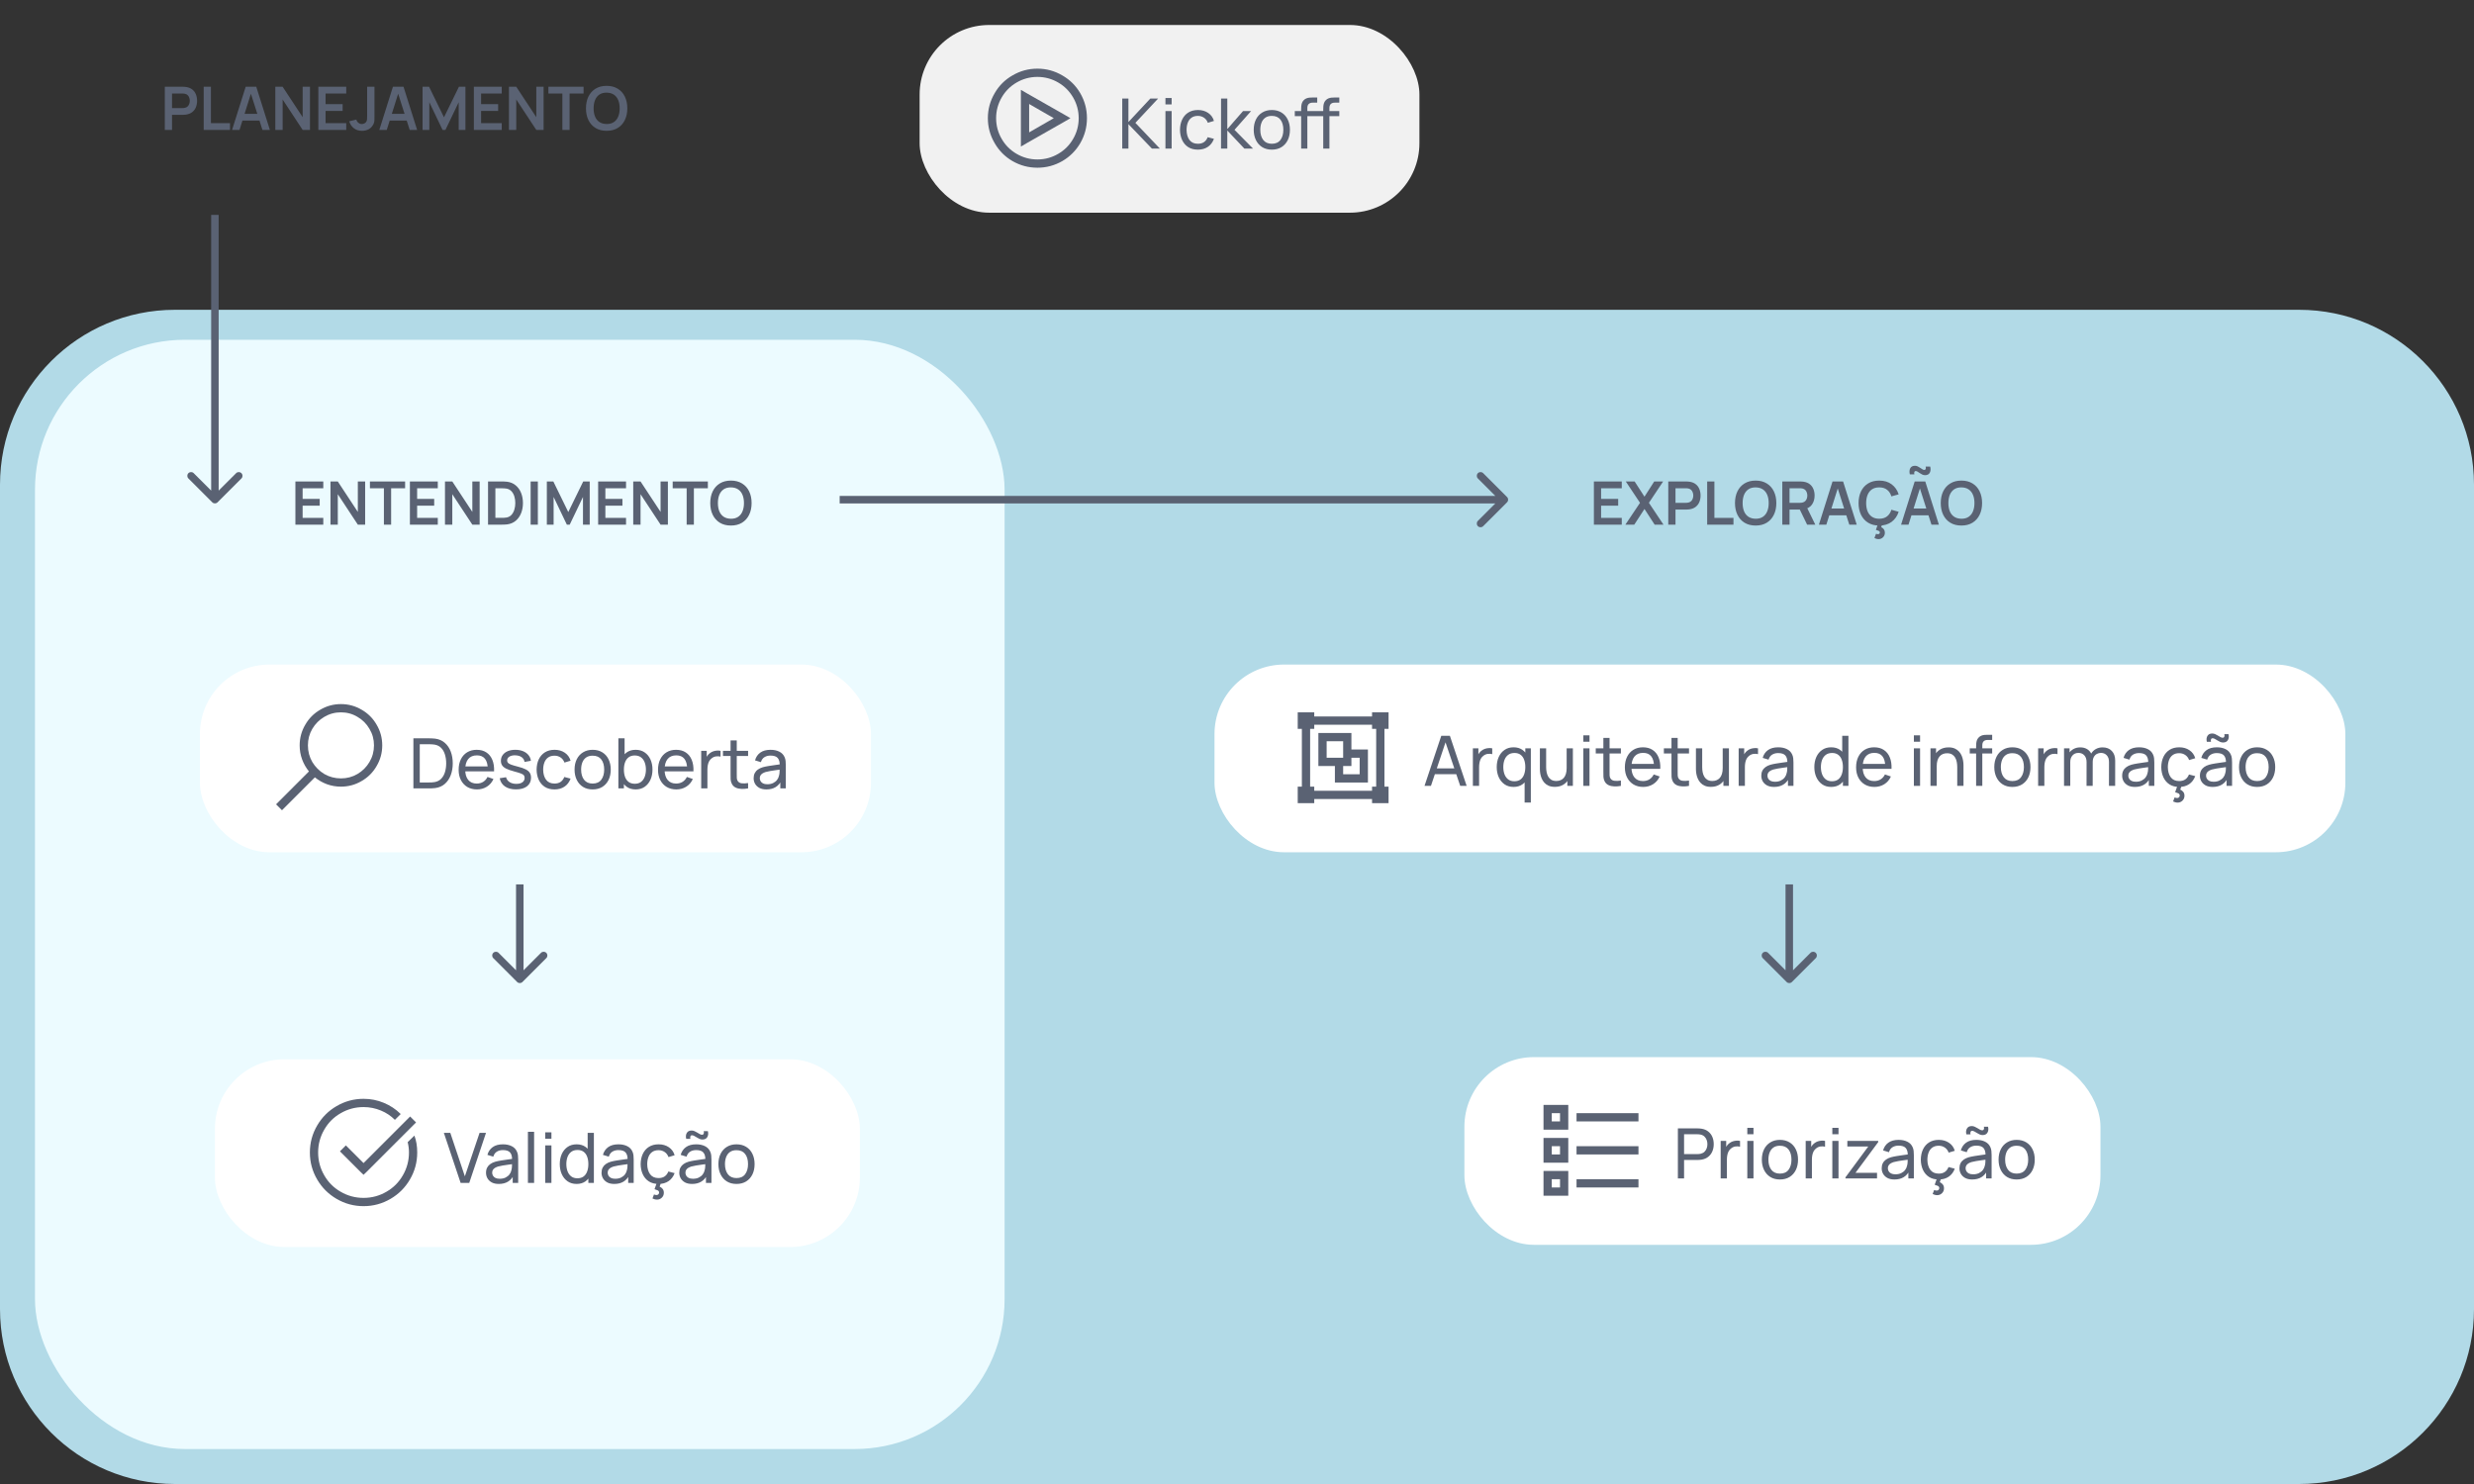 <svg width="495" height="297" viewBox="0 0 495 297" fill="none" xmlns="http://www.w3.org/2000/svg">
<rect x="0" y="0" width="495" height="297" fill="#333333" stroke="none"/>
<path d="M0 97C0 77.67 15.67 62 35 62H460C479.33 62 495 77.67 495 97V262C495 281.33 479.33 297 460 297H35C15.67 297 0 281.33 0 262V97Z" fill="#B2DAE7"/>
<rect x="7" y="68" width="194" height="222" rx="30" fill="#ECFBFF"/>
<path d="M42.47 100.53C42.763 100.823 43.237 100.823 43.53 100.53L48.303 95.757C48.596 95.465 48.596 94.99 48.303 94.697C48.01 94.404 47.535 94.404 47.243 94.697L43 98.939L38.757 94.697C38.465 94.404 37.99 94.404 37.697 94.697C37.404 94.99 37.404 95.465 37.697 95.757L42.47 100.53ZM42.25 43L42.25 100L43.75 100L43.75 43L42.25 43Z" fill="#5A6273"/>
<path d="M301.53 100.53C301.823 100.237 301.823 99.763 301.53 99.47L296.757 94.697C296.464 94.404 295.99 94.404 295.697 94.697C295.404 94.99 295.404 95.465 295.697 95.757L299.939 100L295.697 104.243C295.404 104.536 295.404 105.01 295.697 105.303C295.99 105.596 296.464 105.596 296.757 105.303L301.53 100.53ZM168 100.75L301 100.75L301 99.25L168 99.25V100.75Z" fill="#5A6273"/>
<rect x="43" y="212" width="129.043" height="37.565" rx="13.913" fill="white"/>
<path d="M72.739 219.913C70.794 219.913 68.987 220.404 67.318 221.385C65.7 222.331 64.418 223.613 63.471 225.231C62.49 226.901 62 228.708 62 230.652C62 232.597 62.49 234.404 63.471 236.074C64.418 237.691 65.7 238.973 67.318 239.92C68.987 240.901 70.794 241.392 72.739 241.392C74.684 241.392 76.491 240.901 78.16 239.92C79.778 238.973 81.06 237.691 82.007 236.074C82.988 234.404 83.478 232.597 83.478 230.652C83.478 229.379 83.289 228.252 82.91 227.271L81.568 228.587C81.74 229.276 81.826 229.964 81.826 230.652C81.826 232.305 81.413 233.836 80.587 235.247C79.795 236.624 78.711 237.709 77.334 238.5C75.923 239.326 74.391 239.739 72.739 239.739C71.087 239.739 69.555 239.326 68.144 238.5C66.767 237.709 65.683 236.624 64.891 235.247C64.065 233.836 63.652 232.305 63.652 230.652C63.652 229 64.065 227.469 64.891 226.057C65.683 224.68 66.767 223.596 68.144 222.805C69.555 221.978 71.087 221.565 72.739 221.565C73.961 221.565 75.123 221.798 76.224 222.262C77.274 222.693 78.203 223.312 79.012 224.121L80.174 222.959C79.21 221.996 78.083 221.247 76.792 220.714C75.519 220.18 74.168 219.913 72.739 219.913ZM82.058 223.45L72.739 232.769L69.203 229.233L68.015 230.42L72.145 234.55L72.739 235.118L73.333 234.55L83.246 224.637L82.058 223.45Z" fill="#5A6273"/>
<path d="M92.162 236.739L88.809 226.722H90.096L93.01 235.424L95.953 226.722H97.24L93.887 236.739H92.162ZM99.797 236.948C99.236 236.948 98.765 236.846 98.385 236.642C98.009 236.433 97.724 236.16 97.529 235.821C97.339 235.482 97.244 235.111 97.244 234.708C97.244 234.314 97.318 233.973 97.467 233.685C97.62 233.393 97.833 233.152 98.107 232.962C98.38 232.767 98.707 232.614 99.088 232.503C99.445 232.405 99.843 232.322 100.284 232.252C100.729 232.178 101.179 232.111 101.634 232.051C102.088 231.99 102.512 231.932 102.907 231.877L102.461 232.134C102.475 231.466 102.341 230.972 102.058 230.652C101.78 230.332 101.297 230.172 100.611 230.172C100.156 230.172 99.758 230.277 99.415 230.485C99.076 230.689 98.837 231.023 98.698 231.487L97.522 231.132C97.703 230.474 98.053 229.957 98.573 229.581C99.092 229.205 99.776 229.018 100.625 229.018C101.307 229.018 101.891 229.14 102.378 229.386C102.87 229.627 103.222 229.994 103.435 230.485C103.542 230.717 103.609 230.97 103.637 231.244C103.665 231.513 103.679 231.795 103.679 232.092V236.739H102.58V234.938L102.837 235.104C102.554 235.712 102.158 236.171 101.648 236.482C101.142 236.793 100.525 236.948 99.797 236.948ZM99.985 235.911C100.43 235.911 100.815 235.833 101.14 235.675C101.469 235.513 101.733 235.302 101.933 235.042C102.132 234.778 102.262 234.49 102.322 234.179C102.392 233.947 102.429 233.69 102.434 233.407C102.443 233.12 102.448 232.899 102.448 232.746L102.879 232.934C102.475 232.99 102.079 233.043 101.689 233.094C101.3 233.145 100.931 233.201 100.583 233.261C100.235 233.317 99.922 233.384 99.644 233.463C99.44 233.528 99.248 233.611 99.067 233.713C98.89 233.815 98.747 233.947 98.635 234.11C98.529 234.267 98.475 234.464 98.475 234.701C98.475 234.905 98.526 235.1 98.628 235.285C98.735 235.471 98.897 235.622 99.115 235.738C99.338 235.853 99.628 235.911 99.985 235.911ZM105.627 236.739V226.513H106.865V236.739H105.627ZM109.091 227.898V226.618H110.33V227.898H109.091ZM109.091 236.739V229.226H110.33V236.739H109.091ZM115.366 236.948C114.666 236.948 114.066 236.774 113.565 236.426C113.064 236.074 112.677 235.598 112.403 235C112.134 234.402 111.999 233.727 111.999 232.976C111.999 232.224 112.134 231.55 112.403 230.951C112.677 230.353 113.064 229.882 113.565 229.539C114.066 229.191 114.664 229.018 115.359 229.018C116.069 229.018 116.665 229.189 117.147 229.532C117.63 229.875 117.994 230.346 118.239 230.944C118.49 231.543 118.615 232.22 118.615 232.976C118.615 233.722 118.49 234.397 118.239 235C117.994 235.598 117.63 236.074 117.147 236.426C116.665 236.774 116.071 236.948 115.366 236.948ZM115.519 235.814C116.025 235.814 116.44 235.693 116.765 235.452C117.089 235.207 117.328 234.87 117.481 234.444C117.639 234.012 117.718 233.523 117.718 232.976C117.718 232.419 117.639 231.93 117.481 231.508C117.328 231.081 117.092 230.75 116.772 230.513C116.452 230.272 116.046 230.151 115.554 230.151C115.044 230.151 114.622 230.277 114.288 230.527C113.959 230.778 113.713 231.116 113.551 231.543C113.393 231.969 113.314 232.447 113.314 232.976C113.314 233.509 113.395 233.991 113.558 234.423C113.72 234.849 113.964 235.188 114.288 235.438C114.617 235.689 115.028 235.814 115.519 235.814ZM117.718 236.739V231.209H117.579V226.722H118.824V236.739H117.718ZM122.908 236.948C122.347 236.948 121.877 236.846 121.496 236.642C121.121 236.433 120.835 236.16 120.641 235.821C120.451 235.482 120.355 235.111 120.355 234.708C120.355 234.314 120.43 233.973 120.578 233.685C120.731 233.393 120.944 233.152 121.218 232.962C121.492 232.767 121.819 232.614 122.199 232.503C122.556 232.405 122.955 232.322 123.395 232.252C123.841 232.178 124.291 232.111 124.745 232.051C125.199 231.99 125.624 231.932 126.018 231.877L125.573 232.134C125.587 231.466 125.452 230.972 125.169 230.652C124.891 230.332 124.409 230.172 123.722 230.172C123.268 230.172 122.869 230.277 122.526 230.485C122.187 230.689 121.948 231.023 121.809 231.487L120.634 231.132C120.815 230.474 121.165 229.957 121.684 229.581C122.204 229.205 122.888 229.018 123.736 229.018C124.418 229.018 125.002 229.14 125.489 229.386C125.981 229.627 126.333 229.994 126.547 230.485C126.653 230.717 126.721 230.97 126.748 231.244C126.776 231.513 126.79 231.795 126.79 232.092V236.739H125.691V234.938L125.948 235.104C125.666 235.712 125.269 236.171 124.759 236.482C124.253 236.793 123.637 236.948 122.908 236.948ZM123.096 235.911C123.542 235.911 123.926 235.833 124.251 235.675C124.58 235.513 124.845 235.302 125.044 235.042C125.244 234.778 125.373 234.49 125.434 234.179C125.503 233.947 125.54 233.69 125.545 233.407C125.554 233.12 125.559 232.899 125.559 232.746L125.99 232.934C125.587 232.99 125.19 233.043 124.801 233.094C124.411 233.145 124.042 233.201 123.695 233.261C123.347 233.317 123.034 233.384 122.755 233.463C122.551 233.528 122.359 233.611 122.178 233.713C122.002 233.815 121.858 233.947 121.747 234.11C121.64 234.267 121.587 234.464 121.587 234.701C121.587 234.905 121.638 235.1 121.74 235.285C121.846 235.471 122.009 235.622 122.227 235.738C122.449 235.853 122.739 235.911 123.096 235.911ZM131.458 240.085C131.286 240.085 131.124 240.062 130.971 240.016C130.823 239.974 130.681 239.921 130.547 239.856L130.846 239.056C131.055 239.13 131.224 239.167 131.354 239.167C131.521 239.167 131.648 239.116 131.736 239.014C131.829 238.912 131.875 238.801 131.875 238.68C131.875 238.476 131.783 238.328 131.597 238.235C131.412 238.147 131.198 238.068 130.957 237.998L131.465 236.572L132.307 236.565L131.98 237.484C132.235 237.6 132.439 237.757 132.592 237.957C132.745 238.161 132.822 238.413 132.822 238.715C132.822 239.109 132.687 239.436 132.418 239.696C132.149 239.955 131.829 240.085 131.458 240.085ZM131.764 236.948C131.004 236.948 130.357 236.779 129.823 236.44C129.295 236.097 128.891 235.626 128.613 235.028C128.335 234.43 128.191 233.748 128.182 232.983C128.191 232.199 128.337 231.51 128.62 230.917C128.907 230.318 129.318 229.852 129.851 229.518C130.384 229.184 131.027 229.018 131.778 229.018C132.571 229.018 133.253 229.212 133.823 229.602C134.398 229.991 134.783 230.525 134.978 231.202L133.754 231.571C133.596 231.135 133.339 230.796 132.982 230.555C132.629 230.314 132.223 230.193 131.764 230.193C131.249 230.193 130.825 230.314 130.491 230.555C130.157 230.791 129.909 231.121 129.747 231.543C129.584 231.96 129.501 232.44 129.496 232.983C129.506 233.818 129.698 234.492 130.074 235.007C130.454 235.517 131.017 235.772 131.764 235.772C132.256 235.772 132.664 235.661 132.988 235.438C133.313 235.211 133.559 234.884 133.726 234.458L134.978 234.784C134.718 235.485 134.313 236.02 133.761 236.391C133.209 236.762 132.543 236.948 131.764 236.948ZM140.546 228.058C140.341 228.058 140.144 228.016 139.954 227.932C139.764 227.844 139.581 227.744 139.405 227.633C139.228 227.522 139.061 227.424 138.904 227.341C138.746 227.253 138.598 227.209 138.459 227.209C138.292 227.209 138.183 227.283 138.132 227.431C138.081 227.575 138.081 227.738 138.132 227.918H137.297C137.186 227.455 137.225 227.063 137.415 226.743C137.605 226.418 137.925 226.256 138.375 226.256C138.584 226.256 138.783 226.3 138.973 226.388C139.164 226.471 139.347 226.569 139.523 226.68C139.704 226.791 139.873 226.891 140.031 226.979C140.188 227.063 140.335 227.104 140.469 227.104C140.627 227.104 140.736 227.033 140.796 226.889C140.856 226.745 140.856 226.576 140.796 226.381H141.631C141.747 226.835 141.71 227.23 141.519 227.564C141.329 227.893 141.005 228.058 140.546 228.058ZM138.466 236.948C137.904 236.948 137.434 236.846 137.053 236.642C136.678 236.433 136.393 236.16 136.198 235.821C136.008 235.482 135.913 235.111 135.913 234.708C135.913 234.314 135.987 233.973 136.135 233.685C136.288 233.393 136.501 233.152 136.775 232.962C137.049 232.767 137.376 232.614 137.756 232.503C138.113 232.405 138.512 232.322 138.953 232.252C139.398 232.178 139.848 232.111 140.302 232.051C140.757 231.99 141.181 231.932 141.575 231.877L141.13 232.134C141.144 231.466 141.009 230.972 140.726 230.652C140.448 230.332 139.966 230.172 139.279 230.172C138.825 230.172 138.426 230.277 138.083 230.485C137.744 230.689 137.506 231.023 137.366 231.487L136.191 231.132C136.372 230.474 136.722 229.957 137.241 229.581C137.761 229.205 138.445 229.018 139.293 229.018C139.975 229.018 140.559 229.14 141.046 229.386C141.538 229.627 141.89 229.994 142.104 230.485C142.21 230.717 142.278 230.97 142.306 231.244C142.333 231.513 142.347 231.795 142.347 232.092V236.739H141.248V234.938L141.506 235.104C141.223 235.712 140.826 236.171 140.316 236.482C139.81 236.793 139.194 236.948 138.466 236.948ZM138.653 235.911C139.099 235.911 139.484 235.833 139.808 235.675C140.137 235.513 140.402 235.302 140.601 235.042C140.801 234.778 140.93 234.49 140.991 234.179C141.06 233.947 141.097 233.69 141.102 233.407C141.111 233.12 141.116 232.899 141.116 232.746L141.547 232.934C141.144 232.99 140.747 233.043 140.358 233.094C139.968 233.145 139.599 233.201 139.252 233.261C138.904 233.317 138.591 233.384 138.313 233.463C138.108 233.528 137.916 233.611 137.735 233.713C137.559 233.815 137.415 233.947 137.304 234.11C137.197 234.267 137.144 234.464 137.144 234.701C137.144 234.905 137.195 235.1 137.297 235.285C137.404 235.471 137.566 235.622 137.784 235.738C138.006 235.853 138.296 235.911 138.653 235.911ZM147.356 236.948C146.609 236.948 145.965 236.779 145.422 236.44C144.884 236.102 144.469 235.633 144.177 235.035C143.885 234.437 143.739 233.75 143.739 232.976C143.739 232.187 143.887 231.496 144.184 230.903C144.481 230.309 144.9 229.848 145.443 229.518C145.986 229.184 146.623 229.018 147.356 229.018C148.107 229.018 148.754 229.187 149.297 229.525C149.839 229.859 150.255 230.325 150.542 230.924C150.834 231.517 150.98 232.201 150.98 232.976C150.98 233.76 150.834 234.451 150.542 235.049C150.25 235.642 149.833 236.109 149.29 236.447C148.747 236.781 148.103 236.948 147.356 236.948ZM147.356 235.772C148.135 235.772 148.715 235.513 149.095 234.993C149.475 234.474 149.666 233.801 149.666 232.976C149.666 232.127 149.473 231.452 149.088 230.951C148.703 230.446 148.126 230.193 147.356 230.193C146.832 230.193 146.401 230.311 146.062 230.548C145.724 230.784 145.471 231.111 145.304 231.529C145.137 231.946 145.053 232.429 145.053 232.976C145.053 233.82 145.248 234.497 145.638 235.007C146.027 235.517 146.6 235.772 147.356 235.772Z" fill="#5A6273"/>
<rect x="293" y="211.565" width="127.261" height="37.565" rx="13.913" fill="white"/>
<path d="M308.826 221.131V226.087H313.783V221.131H308.826ZM310.478 222.783H312.13V224.435H310.478V222.783ZM315.435 222.783V224.435H327.826V222.783H315.435ZM308.826 227.74V232.696H313.783V227.74H308.826ZM310.478 229.392H312.13V231.044H310.478V229.392ZM315.435 229.392V231.044H327.826V229.392H315.435ZM308.826 234.348V239.305H313.783V234.348H308.826ZM310.478 236H312.13V237.653H310.478V236ZM315.435 236V237.653H327.826V236H315.435Z" fill="#5A6273"/>
<path d="M335.713 235.848V225.831H339.671C339.769 225.831 339.885 225.835 340.019 225.845C340.154 225.849 340.283 225.863 340.409 225.886C340.951 225.97 341.406 226.155 341.772 226.443C342.143 226.73 342.421 227.095 342.607 227.535C342.792 227.971 342.885 228.456 342.885 228.989C342.885 229.518 342.79 230.002 342.6 230.443C342.414 230.879 342.136 231.243 341.765 231.535C341.399 231.823 340.947 232.008 340.409 232.092C340.283 232.11 340.154 232.124 340.019 232.133C339.885 232.143 339.769 232.147 339.671 232.147H336.951V235.848H335.713ZM336.951 230.972H339.63C339.718 230.972 339.817 230.967 339.929 230.958C340.045 230.948 340.154 230.932 340.256 230.909C340.576 230.835 340.835 230.7 341.035 230.506C341.239 230.306 341.387 230.074 341.48 229.81C341.573 229.541 341.619 229.267 341.619 228.989C341.619 228.711 341.573 228.439 341.48 228.175C341.387 227.906 341.239 227.672 341.035 227.472C340.835 227.273 340.576 227.139 340.256 227.069C340.154 227.041 340.045 227.025 339.929 227.02C339.817 227.011 339.718 227.006 339.63 227.006H336.951V230.972ZM344.273 235.848V228.335H345.379V230.151L345.198 229.914C345.286 229.682 345.4 229.469 345.539 229.274C345.683 229.079 345.843 228.919 346.019 228.794C346.214 228.637 346.434 228.516 346.68 228.432C346.926 228.349 347.176 228.3 347.431 228.286C347.686 228.268 347.925 228.284 348.148 228.335V229.497C347.888 229.427 347.603 229.409 347.292 229.441C346.981 229.474 346.694 229.587 346.429 229.782C346.188 229.954 346 230.162 345.866 230.408C345.736 230.654 345.646 230.921 345.595 231.208C345.544 231.491 345.518 231.781 345.518 232.078V235.848H344.273ZM349.602 227.006V225.726H350.84V227.006H349.602ZM349.602 235.848V228.335H350.84V235.848H349.602ZM356.128 236.057C355.381 236.057 354.736 235.888 354.194 235.549C353.656 235.21 353.241 234.742 352.949 234.144C352.656 233.546 352.51 232.859 352.51 232.085C352.51 231.296 352.659 230.605 352.956 230.012C353.252 229.418 353.672 228.957 354.215 228.627C354.757 228.293 355.395 228.126 356.128 228.126C356.879 228.126 357.526 228.296 358.069 228.634C358.611 228.968 359.026 229.434 359.314 230.032C359.606 230.626 359.752 231.31 359.752 232.085C359.752 232.868 359.606 233.559 359.314 234.158C359.022 234.751 358.604 235.217 358.062 235.556C357.519 235.89 356.874 236.057 356.128 236.057ZM356.128 234.881C356.907 234.881 357.487 234.621 357.867 234.102C358.247 233.583 358.437 232.91 358.437 232.085C358.437 231.236 358.245 230.561 357.86 230.06C357.475 229.555 356.898 229.302 356.128 229.302C355.604 229.302 355.172 229.42 354.834 229.657C354.495 229.893 354.243 230.22 354.076 230.638C353.909 231.055 353.825 231.537 353.825 232.085C353.825 232.929 354.02 233.606 354.409 234.116C354.799 234.626 355.372 234.881 356.128 234.881ZM361.284 235.848V228.335H362.39V230.151L362.209 229.914C362.297 229.682 362.411 229.469 362.55 229.274C362.694 229.079 362.854 228.919 363.03 228.794C363.225 228.637 363.445 228.516 363.691 228.432C363.936 228.349 364.187 228.3 364.442 228.286C364.697 228.268 364.936 228.284 365.158 228.335V229.497C364.899 229.427 364.614 229.409 364.303 229.441C363.992 229.474 363.705 229.587 363.44 229.782C363.199 229.954 363.011 230.162 362.877 230.408C362.747 230.654 362.656 230.921 362.605 231.208C362.554 231.491 362.529 231.781 362.529 232.078V235.848H361.284ZM366.613 227.006V225.726H367.851V227.006H366.613ZM366.613 235.848V228.335H367.851V235.848H366.613ZM369.243 235.848V235.626L373.799 229.462H369.619V228.335H375.796V228.572L371.246 234.721H375.559V235.848H369.243ZM379.044 236.057C378.483 236.057 378.012 235.955 377.632 235.751C377.257 235.542 376.971 235.268 376.777 234.93C376.586 234.591 376.491 234.22 376.491 233.817C376.491 233.423 376.566 233.082 376.714 232.794C376.867 232.502 377.08 232.261 377.354 232.071C377.628 231.876 377.955 231.723 378.335 231.612C378.692 231.514 379.091 231.431 379.531 231.361C379.977 231.287 380.426 231.22 380.881 231.159C381.335 231.099 381.76 231.041 382.154 230.986L381.709 231.243C381.723 230.575 381.588 230.081 381.305 229.761C381.027 229.441 380.545 229.281 379.858 229.281C379.404 229.281 379.005 229.386 378.662 229.594C378.323 229.798 378.084 230.132 377.945 230.596L376.77 230.241C376.95 229.583 377.301 229.066 377.82 228.69C378.339 228.314 379.023 228.126 379.872 228.126C380.554 228.126 381.138 228.249 381.625 228.495C382.117 228.736 382.469 229.103 382.683 229.594C382.789 229.826 382.857 230.079 382.884 230.352C382.912 230.621 382.926 230.904 382.926 231.201V235.848H381.827V234.046L382.084 234.213C381.801 234.821 381.405 235.28 380.895 235.591C380.389 235.901 379.772 236.057 379.044 236.057ZM379.232 235.02C379.677 235.02 380.062 234.941 380.387 234.784C380.716 234.621 380.981 234.41 381.18 234.151C381.379 233.886 381.509 233.599 381.57 233.288C381.639 233.056 381.676 232.799 381.681 232.516C381.69 232.228 381.695 232.008 381.695 231.855L382.126 232.043C381.723 232.099 381.326 232.152 380.937 232.203C380.547 232.254 380.178 232.31 379.83 232.37C379.483 232.426 379.17 232.493 378.891 232.572C378.687 232.637 378.495 232.72 378.314 232.822C378.138 232.924 377.994 233.056 377.883 233.219C377.776 233.376 377.723 233.573 377.723 233.81C377.723 234.014 377.774 234.209 377.876 234.394C377.982 234.58 378.145 234.73 378.363 234.846C378.585 234.962 378.875 235.02 379.232 235.02ZM387.594 239.194C387.422 239.194 387.26 239.171 387.107 239.125C386.959 239.083 386.817 239.03 386.683 238.965L386.982 238.165C387.19 238.239 387.36 238.276 387.49 238.276C387.657 238.276 387.784 238.225 387.872 238.123C387.965 238.021 388.011 237.91 388.011 237.789C388.011 237.585 387.919 237.437 387.733 237.344C387.548 237.256 387.334 237.177 387.093 237.107L387.601 235.681L388.443 235.674L388.116 236.592C388.371 236.708 388.575 236.866 388.728 237.066C388.881 237.27 388.957 237.522 388.957 237.824C388.957 238.218 388.823 238.545 388.554 238.805C388.285 239.064 387.965 239.194 387.594 239.194ZM387.9 236.057C387.139 236.057 386.492 235.888 385.959 235.549C385.43 235.206 385.027 234.735 384.749 234.137C384.47 233.539 384.327 232.857 384.317 232.092C384.327 231.308 384.473 230.619 384.756 230.026C385.043 229.427 385.454 228.961 385.987 228.627C386.52 228.293 387.163 228.126 387.914 228.126C388.707 228.126 389.389 228.321 389.959 228.711C390.534 229.1 390.919 229.634 391.114 230.311L389.89 230.679C389.732 230.244 389.474 229.905 389.117 229.664C388.765 229.423 388.359 229.302 387.9 229.302C387.385 229.302 386.961 229.423 386.627 229.664C386.293 229.9 386.045 230.23 385.883 230.652C385.72 231.069 385.637 231.549 385.632 232.092C385.641 232.926 385.834 233.601 386.21 234.116C386.59 234.626 387.153 234.881 387.9 234.881C388.392 234.881 388.8 234.77 389.124 234.547C389.449 234.32 389.695 233.993 389.862 233.566L391.114 233.893C390.854 234.594 390.448 235.129 389.897 235.5C389.345 235.871 388.679 236.057 387.9 236.057ZM396.681 227.166C396.477 227.166 396.28 227.125 396.09 227.041C395.9 226.953 395.717 226.853 395.541 226.742C395.364 226.631 395.197 226.533 395.04 226.45C394.882 226.362 394.734 226.318 394.594 226.318C394.428 226.318 394.319 226.392 394.268 226.54C394.216 226.684 394.216 226.846 394.268 227.027H393.433C393.321 226.564 393.361 226.172 393.551 225.852C393.741 225.527 394.061 225.365 394.511 225.365C394.72 225.365 394.919 225.409 395.109 225.497C395.299 225.58 395.483 225.678 395.659 225.789C395.84 225.9 396.009 226 396.167 226.088C396.324 226.172 396.47 226.213 396.605 226.213C396.763 226.213 396.872 226.141 396.932 225.998C396.992 225.854 396.992 225.685 396.932 225.49H397.767C397.883 225.944 397.845 226.339 397.655 226.672C397.465 227.002 397.141 227.166 396.681 227.166ZM394.601 236.057C394.04 236.057 393.57 235.955 393.189 235.751C392.814 235.542 392.528 235.268 392.334 234.93C392.143 234.591 392.048 234.22 392.048 233.817C392.048 233.423 392.123 233.082 392.271 232.794C392.424 232.502 392.637 232.261 392.911 232.071C393.185 231.876 393.512 231.723 393.892 231.612C394.249 231.514 394.648 231.431 395.088 231.361C395.534 231.287 395.983 231.22 396.438 231.159C396.892 231.099 397.317 231.041 397.711 230.986L397.266 231.243C397.28 230.575 397.145 230.081 396.862 229.761C396.584 229.441 396.102 229.281 395.415 229.281C394.961 229.281 394.562 229.386 394.219 229.594C393.88 229.798 393.641 230.132 393.502 230.596L392.327 230.241C392.508 229.583 392.858 229.066 393.377 228.69C393.896 228.314 394.581 228.126 395.429 228.126C396.111 228.126 396.695 228.249 397.182 228.495C397.674 228.736 398.026 229.103 398.24 229.594C398.346 229.826 398.414 230.079 398.441 230.352C398.469 230.621 398.483 230.904 398.483 231.201V235.848H397.384V234.046L397.641 234.213C397.359 234.821 396.962 235.28 396.452 235.591C395.946 235.901 395.33 236.057 394.601 236.057ZM394.789 235.02C395.234 235.02 395.619 234.941 395.944 234.784C396.273 234.621 396.538 234.41 396.737 234.151C396.936 233.886 397.066 233.599 397.127 233.288C397.196 233.056 397.233 232.799 397.238 232.516C397.247 232.228 397.252 232.008 397.252 231.855L397.683 232.043C397.28 232.099 396.883 232.152 396.494 232.203C396.104 232.254 395.735 232.31 395.388 232.37C395.04 232.426 394.727 232.493 394.448 232.572C394.244 232.637 394.052 232.72 393.871 232.822C393.695 232.924 393.551 233.056 393.44 233.219C393.333 233.376 393.28 233.573 393.28 233.81C393.28 234.014 393.331 234.209 393.433 234.394C393.539 234.58 393.702 234.73 393.92 234.846C394.142 234.962 394.432 235.02 394.789 235.02ZM403.492 236.057C402.745 236.057 402.101 235.888 401.558 235.549C401.02 235.21 400.605 234.742 400.313 234.144C400.021 233.546 399.874 232.859 399.874 232.085C399.874 231.296 400.023 230.605 400.32 230.012C400.616 229.418 401.036 228.957 401.579 228.627C402.121 228.293 402.759 228.126 403.492 228.126C404.243 228.126 404.89 228.296 405.433 228.634C405.975 228.968 406.39 229.434 406.678 230.032C406.97 230.626 407.116 231.31 407.116 232.085C407.116 232.868 406.97 233.559 406.678 234.158C406.386 234.751 405.968 235.217 405.426 235.556C404.883 235.89 404.239 236.057 403.492 236.057ZM403.492 234.881C404.271 234.881 404.851 234.621 405.231 234.102C405.611 233.583 405.801 232.91 405.801 232.085C405.801 231.236 405.609 230.561 405.224 230.06C404.839 229.555 404.262 229.302 403.492 229.302C402.968 229.302 402.536 229.42 402.198 229.657C401.859 229.893 401.607 230.22 401.44 230.638C401.273 231.055 401.189 231.537 401.189 232.085C401.189 232.929 401.384 233.606 401.774 234.116C402.163 234.626 402.736 234.881 403.492 234.881Z" fill="#5A6273"/>
<rect x="243" y="133" width="226.261" height="37.565" rx="13.913" fill="white"/>
<path d="M259.652 142.565V145.87H260.478V157.435H259.652V160.739H262.957V159.913H274.522V160.739H277.826V157.435H277V145.87H277.826V142.565H274.522V143.392H262.957V142.565H259.652ZM262.957 145.044H274.522V145.87H275.348V157.435H274.522V158.261H262.957V157.435H262.13V145.87H262.957V145.044ZM263.783 146.696V153.305H267.087V156.609H273.696V150H270.391V146.696H263.783ZM265.435 148.348H268.739V151.652H265.435V148.348ZM270.391 151.652H272.043V154.957H268.739V153.305H270.391V151.652Z" fill="#5A6273"/>
<path d="M285.017 157.283L288.37 147.265H290.096L293.449 157.283H292.162L289.024 147.989H289.414L286.304 157.283H285.017ZM286.631 154.938V153.777H291.835V154.938H286.631ZM294.694 157.283V149.77H295.8V151.585L295.619 151.349C295.707 151.117 295.821 150.904 295.96 150.709C296.104 150.514 296.264 150.354 296.44 150.229C296.635 150.071 296.855 149.951 297.101 149.867C297.347 149.784 297.597 149.735 297.852 149.721C298.107 149.702 298.346 149.719 298.569 149.77V150.931C298.309 150.862 298.024 150.843 297.713 150.876C297.402 150.908 297.115 151.022 296.851 151.217C296.609 151.388 296.422 151.597 296.287 151.843C296.157 152.089 296.067 152.355 296.016 152.643C295.965 152.926 295.939 153.215 295.939 153.512V157.283H294.694ZM302.834 157.491C302.133 157.491 301.533 157.317 301.032 156.97C300.531 156.617 300.144 156.142 299.87 155.544C299.601 154.945 299.467 154.271 299.467 153.519C299.467 152.768 299.601 152.093 299.87 151.495C300.144 150.897 300.531 150.426 301.032 150.083C301.533 149.735 302.131 149.561 302.827 149.561C303.536 149.561 304.132 149.733 304.615 150.076C305.097 150.419 305.461 150.89 305.707 151.488C305.957 152.086 306.082 152.763 306.082 153.519C306.082 154.266 305.957 154.941 305.707 155.544C305.461 156.142 305.097 156.617 304.615 156.97C304.132 157.317 303.539 157.491 302.834 157.491ZM302.987 156.357C303.492 156.357 303.907 156.237 304.232 155.996C304.557 155.75 304.796 155.414 304.949 154.987C305.106 154.556 305.185 154.066 305.185 153.519C305.185 152.963 305.106 152.473 304.949 152.051C304.796 151.625 304.559 151.293 304.239 151.057C303.919 150.815 303.513 150.695 303.022 150.695C302.511 150.695 302.089 150.82 301.756 151.071C301.426 151.321 301.18 151.66 301.018 152.086C300.86 152.513 300.782 152.991 300.782 153.519C300.782 154.053 300.863 154.535 301.025 154.966C301.187 155.393 301.431 155.731 301.756 155.982C302.085 156.232 302.495 156.357 302.987 156.357ZM305.046 160.622V155.3H305.185V149.77H306.291V160.622H305.046ZM311.092 157.477C310.61 157.477 310.195 157.401 309.847 157.248C309.504 157.095 309.219 156.891 308.991 156.636C308.764 156.381 308.586 156.098 308.456 155.787C308.326 155.476 308.233 155.159 308.178 154.834C308.127 154.509 308.101 154.206 308.101 153.923V149.77H309.353V153.533C309.353 153.886 309.386 154.226 309.451 154.556C309.516 154.885 309.625 155.182 309.778 155.446C309.935 155.711 310.144 155.919 310.404 156.072C310.668 156.225 310.997 156.302 311.391 156.302C311.702 156.302 311.985 156.249 312.24 156.142C312.495 156.035 312.713 155.877 312.894 155.669C313.075 155.455 313.214 155.186 313.311 154.862C313.409 154.537 313.458 154.159 313.458 153.728L314.271 153.978C314.271 154.702 314.139 155.326 313.875 155.85C313.615 156.374 313.247 156.777 312.769 157.06C312.296 157.338 311.737 157.477 311.092 157.477ZM313.597 157.283V155.272H313.458V149.77H314.703V157.283H313.597ZM316.79 148.441V147.161H318.028V148.441H316.79ZM316.79 157.283V149.77H318.028V157.283H316.79ZM324.31 157.283C323.865 157.371 323.424 157.406 322.988 157.387C322.557 157.373 322.172 157.287 321.833 157.13C321.495 156.967 321.238 156.717 321.061 156.378C320.913 156.082 320.832 155.782 320.818 155.481C320.809 155.175 320.804 154.829 320.804 154.444V147.683H322.042V154.389C322.042 154.695 322.044 154.957 322.049 155.175C322.058 155.393 322.107 155.581 322.195 155.738C322.362 156.035 322.626 156.209 322.988 156.26C323.355 156.311 323.795 156.297 324.31 156.218V157.283ZM319.28 150.792V149.77H324.31V150.792H319.28ZM328.778 157.491C328.041 157.491 327.396 157.329 326.845 157.004C326.297 156.675 325.871 156.218 325.565 155.634C325.258 155.045 325.105 154.359 325.105 153.575C325.105 152.754 325.256 152.044 325.558 151.446C325.859 150.843 326.279 150.38 326.817 150.055C327.359 149.726 327.995 149.561 328.723 149.561C329.479 149.561 330.121 149.735 330.65 150.083C331.183 150.431 331.582 150.927 331.846 151.571C332.115 152.216 332.231 152.984 332.194 153.874H330.942V153.429C330.928 152.506 330.74 151.817 330.378 151.363C330.017 150.904 329.479 150.674 328.765 150.674C327.999 150.674 327.417 150.92 327.018 151.411C326.62 151.903 326.42 152.608 326.42 153.526C326.42 154.412 326.62 155.098 327.018 155.585C327.417 156.072 327.985 156.316 328.723 156.316C329.219 156.316 329.65 156.202 330.017 155.975C330.383 155.748 330.671 155.421 330.879 154.994L332.069 155.404C331.777 156.068 331.336 156.582 330.747 156.949C330.163 157.311 329.507 157.491 328.778 157.491ZM326.003 153.874V152.879H331.554V153.874H326.003ZM337.938 157.283C337.492 157.371 337.052 157.406 336.616 157.387C336.185 157.373 335.8 157.287 335.461 157.13C335.123 156.967 334.865 156.717 334.689 156.378C334.541 156.082 334.459 155.782 334.446 155.481C334.436 155.175 334.432 154.829 334.432 154.444V147.683H335.67V154.389C335.67 154.695 335.672 154.957 335.677 155.175C335.686 155.393 335.735 155.581 335.823 155.738C335.99 156.035 336.254 156.209 336.616 156.26C336.982 156.311 337.423 156.297 337.938 156.218V157.283ZM332.908 150.792V149.77H337.938V150.792H332.908ZM342.315 157.477C341.833 157.477 341.418 157.401 341.07 157.248C340.727 157.095 340.442 156.891 340.214 156.636C339.987 156.381 339.809 156.098 339.679 155.787C339.549 155.476 339.456 155.159 339.4 154.834C339.349 154.509 339.324 154.206 339.324 153.923V149.77H340.576V153.533C340.576 153.886 340.609 154.226 340.673 154.556C340.738 154.885 340.847 155.182 341 155.446C341.158 155.711 341.367 155.919 341.627 156.072C341.891 156.225 342.22 156.302 342.614 156.302C342.925 156.302 343.208 156.249 343.463 156.142C343.718 156.035 343.936 155.877 344.117 155.669C344.298 155.455 344.437 155.186 344.534 154.862C344.632 154.537 344.68 154.159 344.68 153.728L345.494 153.978C345.494 154.702 345.362 155.326 345.098 155.85C344.838 156.374 344.469 156.777 343.992 157.06C343.519 157.338 342.96 157.477 342.315 157.477ZM344.82 157.283V155.272H344.68V149.77H345.926V157.283H344.82ZM347.873 157.283V149.77H348.979V151.585L348.799 151.349C348.887 151.117 349 150.904 349.139 150.709C349.283 150.514 349.443 150.354 349.619 150.229C349.814 150.071 350.035 149.951 350.28 149.867C350.526 149.784 350.777 149.735 351.032 149.721C351.287 149.702 351.526 149.719 351.748 149.77V150.931C351.488 150.862 351.203 150.843 350.892 150.876C350.582 150.908 350.294 151.022 350.03 151.217C349.789 151.388 349.601 151.597 349.466 151.843C349.337 152.089 349.246 152.355 349.195 152.643C349.144 152.926 349.119 153.215 349.119 153.512V157.283H347.873ZM354.955 157.491C354.393 157.491 353.923 157.389 353.542 157.185C353.167 156.977 352.882 156.703 352.687 156.364C352.497 156.026 352.402 155.655 352.402 155.251C352.402 154.857 352.476 154.516 352.624 154.229C352.777 153.937 352.991 153.695 353.264 153.505C353.538 153.311 353.865 153.157 354.245 153.046C354.602 152.949 355.001 152.865 355.442 152.796C355.887 152.722 356.337 152.654 356.791 152.594C357.246 152.534 357.67 152.476 358.064 152.42L357.619 152.677C357.633 152.01 357.498 151.516 357.216 151.196C356.937 150.876 356.455 150.716 355.769 150.716C355.314 150.716 354.915 150.82 354.572 151.029C354.233 151.233 353.995 151.567 353.856 152.031L352.68 151.676C352.861 151.017 353.211 150.5 353.73 150.124C354.25 149.749 354.934 149.561 355.782 149.561C356.464 149.561 357.049 149.684 357.536 149.93C358.027 150.171 358.38 150.537 358.593 151.029C358.7 151.261 358.767 151.513 358.795 151.787C358.822 152.056 358.836 152.339 358.836 152.636V157.283H357.737V155.481L357.995 155.648C357.712 156.255 357.315 156.715 356.805 157.025C356.3 157.336 355.683 157.491 354.955 157.491ZM355.142 156.455C355.588 156.455 355.973 156.376 356.297 156.218C356.627 156.056 356.891 155.845 357.09 155.585C357.29 155.321 357.42 155.033 357.48 154.723C357.549 154.491 357.587 154.233 357.591 153.951C357.6 153.663 357.605 153.443 357.605 153.29L358.036 153.477C357.633 153.533 357.236 153.586 356.847 153.637C356.457 153.689 356.089 153.744 355.741 153.804C355.393 153.86 355.08 153.927 354.802 154.006C354.598 154.071 354.405 154.155 354.224 154.257C354.048 154.359 353.904 154.491 353.793 154.653C353.686 154.811 353.633 155.008 353.633 155.244C353.633 155.449 353.684 155.643 353.786 155.829C353.893 156.014 354.055 156.165 354.273 156.281C354.496 156.397 354.785 156.455 355.142 156.455ZM366.38 157.491C365.68 157.491 365.079 157.317 364.578 156.97C364.077 156.617 363.69 156.142 363.416 155.544C363.148 154.945 363.013 154.271 363.013 153.519C363.013 152.768 363.148 152.093 363.416 151.495C363.69 150.897 364.077 150.426 364.578 150.083C365.079 149.735 365.677 149.561 366.373 149.561C367.083 149.561 367.679 149.733 368.161 150.076C368.643 150.419 369.007 150.89 369.253 151.488C369.503 152.086 369.629 152.763 369.629 153.519C369.629 154.266 369.503 154.941 369.253 155.544C369.007 156.142 368.643 156.617 368.161 156.97C367.679 157.317 367.085 157.491 366.38 157.491ZM366.533 156.357C367.039 156.357 367.454 156.237 367.778 155.996C368.103 155.75 368.342 155.414 368.495 154.987C368.652 154.556 368.731 154.066 368.731 153.519C368.731 152.963 368.652 152.473 368.495 152.051C368.342 151.625 368.105 151.293 367.785 151.057C367.465 150.815 367.059 150.695 366.568 150.695C366.058 150.695 365.636 150.82 365.302 151.071C364.972 151.321 364.727 151.66 364.564 152.086C364.407 152.513 364.328 152.991 364.328 153.519C364.328 154.053 364.409 154.535 364.571 154.966C364.734 155.393 364.977 155.731 365.302 155.982C365.631 156.232 366.041 156.357 366.533 156.357ZM368.731 157.283V151.752H368.592V147.265H369.837V157.283H368.731ZM375.042 157.491C374.305 157.491 373.66 157.329 373.108 157.004C372.561 156.675 372.134 156.218 371.828 155.634C371.522 155.045 371.369 154.359 371.369 153.575C371.369 152.754 371.52 152.044 371.821 151.446C372.123 150.843 372.542 150.38 373.08 150.055C373.623 149.726 374.258 149.561 374.986 149.561C375.742 149.561 376.385 149.735 376.913 150.083C377.447 150.431 377.846 150.927 378.11 151.571C378.379 152.216 378.495 152.984 378.458 153.874H377.206V153.429C377.192 152.506 377.004 151.817 376.642 151.363C376.28 150.904 375.742 150.674 375.028 150.674C374.263 150.674 373.681 150.92 373.282 151.411C372.883 151.903 372.684 152.608 372.684 153.526C372.684 154.412 372.883 155.098 373.282 155.585C373.681 156.072 374.249 156.316 374.986 156.316C375.483 156.316 375.914 156.202 376.28 155.975C376.647 155.748 376.934 155.421 377.143 154.994L378.332 155.404C378.04 156.068 377.6 156.582 377.011 156.949C376.426 157.311 375.77 157.491 375.042 157.491ZM372.266 153.874V152.879H377.818V153.874H372.266ZM382.931 148.441V147.161H384.169V148.441H382.931ZM382.931 157.283V149.77H384.169V157.283H382.931ZM391.606 157.283V153.519C391.606 153.162 391.574 152.819 391.509 152.49C391.448 152.16 391.339 151.866 391.182 151.606C391.029 151.342 390.82 151.133 390.556 150.98C390.296 150.827 389.967 150.751 389.568 150.751C389.257 150.751 388.974 150.804 388.719 150.911C388.469 151.013 388.253 151.17 388.072 151.384C387.891 151.597 387.75 151.866 387.648 152.191C387.55 152.511 387.502 152.889 387.502 153.324L386.688 153.074C386.688 152.346 386.818 151.722 387.077 151.203C387.342 150.679 387.71 150.277 388.183 149.999C388.661 149.716 389.222 149.575 389.867 149.575C390.354 149.575 390.769 149.651 391.112 149.804C391.455 149.957 391.741 150.162 391.968 150.417C392.195 150.667 392.374 150.95 392.503 151.265C392.633 151.576 392.724 151.894 392.775 152.218C392.83 152.538 392.858 152.842 392.858 153.13V157.283H391.606ZM386.25 157.283V149.77H387.363V151.78H387.502V157.283H386.25ZM395.383 157.283V149.359C395.383 149.164 395.393 148.967 395.411 148.768C395.43 148.564 395.471 148.367 395.536 148.177C395.601 147.982 395.708 147.803 395.856 147.641C396.028 147.451 396.216 147.316 396.42 147.237C396.624 147.154 396.83 147.103 397.039 147.084C397.252 147.066 397.454 147.057 397.644 147.057H398.597V148.086H397.714C397.347 148.086 397.074 148.177 396.893 148.357C396.712 148.534 396.622 148.803 396.622 149.164V157.283H395.383ZM394.11 150.792V149.77H398.597V150.792H394.11ZM402.636 157.491C401.889 157.491 401.245 157.322 400.702 156.984C400.164 156.645 399.749 156.177 399.457 155.578C399.165 154.98 399.018 154.294 399.018 153.519C399.018 152.731 399.167 152.04 399.464 151.446C399.76 150.853 400.18 150.391 400.723 150.062C401.265 149.728 401.903 149.561 402.636 149.561C403.387 149.561 404.034 149.73 404.577 150.069C405.119 150.403 405.534 150.869 405.822 151.467C406.114 152.061 406.26 152.745 406.26 153.519C406.26 154.303 406.114 154.994 405.822 155.592C405.53 156.186 405.112 156.652 404.57 156.991C404.027 157.324 403.383 157.491 402.636 157.491ZM402.636 156.316C403.415 156.316 403.995 156.056 404.375 155.537C404.755 155.017 404.945 154.345 404.945 153.519C404.945 152.671 404.753 151.996 404.368 151.495C403.983 150.989 403.406 150.737 402.636 150.737C402.112 150.737 401.68 150.855 401.342 151.091C401.003 151.328 400.751 151.655 400.584 152.072C400.417 152.49 400.333 152.972 400.333 153.519C400.333 154.363 400.528 155.04 400.918 155.551C401.307 156.061 401.88 156.316 402.636 156.316ZM407.792 157.283V149.77H408.898V151.585L408.717 151.349C408.805 151.117 408.919 150.904 409.058 150.709C409.202 150.514 409.362 150.354 409.538 150.229C409.733 150.071 409.953 149.951 410.199 149.867C410.445 149.784 410.695 149.735 410.95 149.721C411.205 149.702 411.444 149.719 411.667 149.77V150.931C411.407 150.862 411.122 150.843 410.811 150.876C410.5 150.908 410.213 151.022 409.948 151.217C409.707 151.388 409.519 151.597 409.385 151.843C409.255 152.089 409.165 152.355 409.114 152.643C409.063 152.926 409.037 153.215 409.037 153.512V157.283H407.792ZM421.963 157.283L421.97 152.476C421.97 151.915 421.819 151.476 421.518 151.161C421.221 150.841 420.834 150.681 420.356 150.681C420.078 150.681 419.813 150.746 419.563 150.876C419.312 151.001 419.108 151.2 418.951 151.474C418.793 151.743 418.714 152.089 418.714 152.511L418.06 152.246C418.051 151.713 418.16 151.247 418.387 150.848C418.619 150.444 418.935 150.131 419.333 149.909C419.732 149.686 420.182 149.575 420.683 149.575C421.467 149.575 422.083 149.814 422.533 150.291C422.983 150.764 423.208 151.402 423.208 152.204L423.201 157.283H421.963ZM412.975 157.283V149.77H414.081V151.78H414.22V157.283H412.975ZM417.476 157.283L417.483 152.524C417.483 151.949 417.335 151.5 417.038 151.175C416.741 150.846 416.347 150.681 415.855 150.681C415.368 150.681 414.974 150.848 414.672 151.182C414.371 151.516 414.22 151.959 414.22 152.511L413.566 152.121C413.566 151.634 413.682 151.198 413.914 150.813C414.146 150.428 414.461 150.127 414.86 149.909C415.259 149.686 415.711 149.575 416.217 149.575C416.722 149.575 417.163 149.682 417.539 149.895C417.914 150.108 418.204 150.414 418.408 150.813C418.612 151.207 418.714 151.678 418.714 152.225L418.707 157.283H417.476ZM427.156 157.491C426.595 157.491 426.124 157.389 425.744 157.185C425.368 156.977 425.083 156.703 424.888 156.364C424.698 156.026 424.603 155.655 424.603 155.251C424.603 154.857 424.677 154.516 424.825 154.229C424.978 153.937 425.192 153.695 425.465 153.505C425.739 153.311 426.066 153.157 426.446 153.046C426.803 152.949 427.202 152.865 427.643 152.796C428.088 152.722 428.538 152.654 428.992 152.594C429.447 152.534 429.871 152.476 430.265 152.42L429.82 152.677C429.834 152.01 429.7 151.516 429.417 151.196C429.138 150.876 428.656 150.716 427.97 150.716C427.515 150.716 427.116 150.82 426.773 151.029C426.435 151.233 426.196 151.567 426.057 152.031L424.881 151.676C425.062 151.017 425.412 150.5 425.931 150.124C426.451 149.749 427.135 149.561 427.984 149.561C428.665 149.561 429.25 149.684 429.737 149.93C430.228 150.171 430.581 150.537 430.794 151.029C430.901 151.261 430.968 151.513 430.996 151.787C431.024 152.056 431.037 152.339 431.037 152.636V157.283H429.938V155.481L430.196 155.648C429.913 156.255 429.516 156.715 429.006 157.025C428.501 157.336 427.884 157.491 427.156 157.491ZM427.344 156.455C427.789 156.455 428.174 156.376 428.498 156.218C428.828 156.056 429.092 155.845 429.291 155.585C429.491 155.321 429.621 155.033 429.681 154.723C429.751 154.491 429.788 154.233 429.792 153.951C429.802 153.663 429.806 153.443 429.806 153.29L430.237 153.477C429.834 153.533 429.437 153.586 429.048 153.637C428.658 153.689 428.29 153.744 427.942 153.804C427.594 153.86 427.281 153.927 427.003 154.006C426.799 154.071 426.606 154.155 426.425 154.257C426.249 154.359 426.105 154.491 425.994 154.653C425.887 154.811 425.834 155.008 425.834 155.244C425.834 155.449 425.885 155.643 425.987 155.829C426.094 156.014 426.256 156.165 426.474 156.281C426.697 156.397 426.986 156.455 427.344 156.455ZM435.705 160.629C435.534 160.629 435.371 160.606 435.218 160.559C435.07 160.517 434.929 160.464 434.794 160.399L435.093 159.599C435.302 159.673 435.471 159.711 435.601 159.711C435.768 159.711 435.895 159.66 435.984 159.557C436.076 159.455 436.123 159.344 436.123 159.224C436.123 159.02 436.03 158.871 435.844 158.778C435.659 158.69 435.446 158.611 435.204 158.542L435.712 157.116L436.554 157.109L436.227 158.027C436.482 158.143 436.686 158.301 436.839 158.5C436.992 158.704 437.069 158.957 437.069 159.258C437.069 159.653 436.934 159.98 436.665 160.239C436.396 160.499 436.076 160.629 435.705 160.629ZM436.011 157.491C435.251 157.491 434.604 157.322 434.071 156.984C433.542 156.64 433.138 156.17 432.86 155.571C432.582 154.973 432.438 154.291 432.429 153.526C432.438 152.742 432.584 152.054 432.867 151.46C433.155 150.862 433.565 150.396 434.098 150.062C434.632 149.728 435.274 149.561 436.025 149.561C436.818 149.561 437.5 149.756 438.071 150.145C438.646 150.535 439.031 151.068 439.225 151.745L438.001 152.114C437.843 151.678 437.586 151.34 437.229 151.098C436.876 150.857 436.471 150.737 436.011 150.737C435.497 150.737 435.072 150.857 434.738 151.098C434.404 151.335 434.156 151.664 433.994 152.086C433.832 152.504 433.748 152.984 433.744 153.526C433.753 154.361 433.945 155.036 434.321 155.551C434.701 156.061 435.265 156.316 436.011 156.316C436.503 156.316 436.911 156.204 437.236 155.982C437.56 155.755 437.806 155.428 437.973 155.001L439.225 155.328C438.966 156.028 438.56 156.564 438.008 156.935C437.456 157.306 436.791 157.491 436.011 157.491ZM444.793 148.601C444.589 148.601 444.392 148.559 444.202 148.476C444.011 148.388 443.828 148.288 443.652 148.177C443.476 148.065 443.309 147.968 443.151 147.884C442.993 147.796 442.845 147.752 442.706 147.752C442.539 147.752 442.43 147.826 442.379 147.975C442.328 148.119 442.328 148.281 442.379 148.462H441.544C441.433 147.998 441.472 147.606 441.662 147.286C441.853 146.962 442.173 146.799 442.622 146.799C442.831 146.799 443.03 146.843 443.221 146.931C443.411 147.015 443.594 147.112 443.77 147.224C443.951 147.335 444.12 147.435 444.278 147.523C444.436 147.606 444.582 147.648 444.716 147.648C444.874 147.648 444.983 147.576 445.043 147.432C445.104 147.289 445.104 147.119 445.043 146.924H445.878C445.994 147.379 445.957 147.773 445.767 148.107C445.577 148.436 445.252 148.601 444.793 148.601ZM442.713 157.491C442.152 157.491 441.681 157.389 441.301 157.185C440.925 156.977 440.64 156.703 440.445 156.364C440.255 156.026 440.16 155.655 440.16 155.251C440.16 154.857 440.234 154.516 440.382 154.229C440.535 153.937 440.749 153.695 441.022 153.505C441.296 153.311 441.623 153.157 442.003 153.046C442.36 152.949 442.759 152.865 443.2 152.796C443.645 152.722 444.095 152.654 444.549 152.594C445.004 152.534 445.428 152.476 445.822 152.42L445.377 152.677C445.391 152.01 445.257 151.516 444.974 151.196C444.695 150.876 444.213 150.716 443.527 150.716C443.072 150.716 442.673 150.82 442.33 151.029C441.992 151.233 441.753 151.567 441.614 152.031L440.438 151.676C440.619 151.017 440.969 150.5 441.488 150.124C442.008 149.749 442.692 149.561 443.541 149.561C444.222 149.561 444.807 149.684 445.294 149.93C445.785 150.171 446.138 150.537 446.351 151.029C446.458 151.261 446.525 151.513 446.553 151.787C446.581 152.056 446.595 152.339 446.595 152.636V157.283H445.495V155.481L445.753 155.648C445.47 156.255 445.073 156.715 444.563 157.025C444.058 157.336 443.441 157.491 442.713 157.491ZM442.901 156.455C443.346 156.455 443.731 156.376 444.055 156.218C444.385 156.056 444.649 155.845 444.848 155.585C445.048 155.321 445.178 155.033 445.238 154.723C445.308 154.491 445.345 154.233 445.349 153.951C445.359 153.663 445.363 153.443 445.363 153.29L445.795 153.477C445.391 153.533 444.995 153.586 444.605 153.637C444.215 153.689 443.847 153.744 443.499 153.804C443.151 153.86 442.838 153.927 442.56 154.006C442.356 154.071 442.163 154.155 441.982 154.257C441.806 154.359 441.662 154.491 441.551 154.653C441.444 154.811 441.391 155.008 441.391 155.244C441.391 155.449 441.442 155.643 441.544 155.829C441.651 156.014 441.813 156.165 442.031 156.281C442.254 156.397 442.544 156.455 442.901 156.455ZM451.603 157.491C450.857 157.491 450.212 157.322 449.669 156.984C449.131 156.645 448.716 156.177 448.424 155.578C448.132 154.98 447.986 154.294 447.986 153.519C447.986 152.731 448.134 152.04 448.431 151.446C448.728 150.853 449.148 150.391 449.69 150.062C450.233 149.728 450.87 149.561 451.603 149.561C452.355 149.561 453.001 149.73 453.544 150.069C454.087 150.403 454.502 150.869 454.789 151.467C455.081 152.061 455.228 152.745 455.228 153.519C455.228 154.303 455.081 154.994 454.789 155.592C454.497 156.186 454.08 156.652 453.537 156.991C452.995 157.324 452.35 157.491 451.603 157.491ZM451.603 156.316C452.382 156.316 452.962 156.056 453.342 155.537C453.723 155.017 453.913 154.345 453.913 153.519C453.913 152.671 453.72 151.996 453.335 151.495C452.95 150.989 452.373 150.737 451.603 150.737C451.079 150.737 450.648 150.855 450.309 151.091C449.971 151.328 449.718 151.655 449.551 152.072C449.384 152.49 449.301 152.972 449.301 153.519C449.301 154.363 449.495 155.04 449.885 155.551C450.275 156.061 450.847 156.316 451.603 156.316Z" fill="#5A6273"/>
<rect x="40" y="133" width="134.261" height="37.565" rx="13.913" fill="white"/>
<path d="M68.217 140.913C66.72 140.913 65.335 141.292 64.061 142.049C62.805 142.772 61.815 143.762 61.092 145.018C60.335 146.291 59.956 147.677 59.956 149.174C59.956 150.155 60.12 151.093 60.447 151.988C60.774 152.866 61.23 153.666 61.815 154.389L55.232 160.972L56.42 162.159L63.003 155.576C63.725 156.161 64.526 156.618 65.403 156.945C66.299 157.271 67.236 157.435 68.217 157.435C69.715 157.435 71.1 157.056 72.374 156.299C73.63 155.576 74.62 154.587 75.342 153.33C76.1 152.057 76.478 150.671 76.478 149.174C76.478 147.677 76.1 146.291 75.342 145.018C74.62 143.762 73.63 142.772 72.374 142.049C71.1 141.292 69.715 140.913 68.217 140.913ZM68.217 142.565C69.422 142.565 70.524 142.867 71.522 143.469C72.537 144.054 73.337 144.854 73.923 145.87C74.525 146.868 74.826 147.969 74.826 149.174C74.826 150.379 74.525 151.489 73.923 152.504C73.337 153.502 72.537 154.303 71.522 154.905C70.524 155.49 69.422 155.783 68.217 155.783C67.013 155.783 65.903 155.49 64.887 154.905C63.889 154.303 63.089 153.502 62.486 152.504C61.901 151.489 61.609 150.379 61.609 149.174C61.609 147.969 61.901 146.868 62.486 145.87C63.089 144.854 63.889 144.054 64.887 143.469C65.903 142.867 67.013 142.565 68.217 142.565Z" fill="#5A6273"/>
<path d="M82.713 157.783V147.765H85.802C85.904 147.765 86.082 147.768 86.337 147.772C86.593 147.777 86.836 147.795 87.068 147.828C87.842 147.93 88.489 148.213 89.009 148.677C89.533 149.136 89.927 149.72 90.191 150.43C90.456 151.139 90.588 151.921 90.588 152.774C90.588 153.627 90.456 154.409 90.191 155.118C89.927 155.828 89.533 156.415 89.009 156.878C88.489 157.337 87.842 157.618 87.068 157.72C86.836 157.748 86.59 157.766 86.33 157.776C86.075 157.78 85.899 157.783 85.802 157.783H82.713ZM83.986 156.6H85.802C85.978 156.6 86.175 156.595 86.393 156.586C86.611 156.572 86.801 156.551 86.963 156.524C87.511 156.422 87.954 156.192 88.292 155.835C88.631 155.478 88.879 155.033 89.037 154.499C89.194 153.966 89.273 153.391 89.273 152.774C89.273 152.143 89.192 151.561 89.03 151.028C88.872 150.495 88.624 150.052 88.285 149.699C87.947 149.347 87.506 149.122 86.963 149.024C86.801 148.992 86.609 148.971 86.386 148.962C86.163 148.953 85.969 148.948 85.802 148.948H83.986V156.6ZM95.439 157.991C94.701 157.991 94.057 157.829 93.505 157.504C92.958 157.175 92.531 156.718 92.225 156.134C91.919 155.545 91.766 154.859 91.766 154.075C91.766 153.254 91.916 152.544 92.218 151.946C92.519 151.343 92.939 150.88 93.477 150.555C94.02 150.226 94.655 150.061 95.383 150.061C96.139 150.061 96.781 150.235 97.31 150.583C97.843 150.931 98.242 151.427 98.507 152.071C98.776 152.716 98.892 153.484 98.855 154.374H97.602V153.929C97.588 153.006 97.4 152.317 97.039 151.863C96.677 151.404 96.139 151.174 95.425 151.174C94.66 151.174 94.078 151.42 93.679 151.911C93.28 152.403 93.081 153.108 93.081 154.026C93.081 154.912 93.28 155.598 93.679 156.085C94.078 156.572 94.646 156.816 95.383 156.816C95.879 156.816 96.311 156.702 96.677 156.475C97.043 156.248 97.331 155.921 97.54 155.494L98.729 155.904C98.437 156.568 97.996 157.082 97.407 157.449C96.823 157.811 96.167 157.991 95.439 157.991ZM92.663 154.374V153.379H98.215V154.374H92.663ZM103.242 157.984C102.346 157.984 101.611 157.79 101.036 157.4C100.466 157.006 100.116 156.456 99.986 155.751L101.252 155.55C101.354 155.958 101.588 156.282 101.955 156.524C102.321 156.76 102.775 156.878 103.318 156.878C103.833 156.878 104.236 156.772 104.528 156.558C104.821 156.345 104.967 156.055 104.967 155.689C104.967 155.475 104.918 155.304 104.821 155.174C104.723 155.04 104.522 154.914 104.215 154.798C103.914 154.682 103.457 154.543 102.845 154.381C102.182 154.205 101.66 154.022 101.28 153.831C100.899 153.641 100.628 153.421 100.466 153.171C100.304 152.92 100.222 152.616 100.222 152.259C100.222 151.819 100.343 151.434 100.584 151.104C100.825 150.771 101.162 150.513 101.593 150.332C102.029 150.151 102.534 150.061 103.109 150.061C103.68 150.061 104.19 150.151 104.64 150.332C105.09 150.513 105.451 150.771 105.725 151.104C106.003 151.434 106.168 151.819 106.219 152.259L104.953 152.489C104.893 152.085 104.698 151.768 104.368 151.536C104.044 151.304 103.624 151.181 103.109 151.167C102.622 151.149 102.226 151.234 101.92 151.424C101.618 151.615 101.468 151.872 101.468 152.197C101.468 152.377 101.523 152.533 101.635 152.663C101.751 152.793 101.962 152.915 102.268 153.031C102.578 153.147 103.028 153.28 103.617 153.428C104.28 153.595 104.802 153.778 105.182 153.977C105.567 154.172 105.841 154.404 106.003 154.673C106.166 154.937 106.247 155.264 106.247 155.654C106.247 156.377 105.98 156.948 105.447 157.365C104.913 157.778 104.178 157.984 103.242 157.984ZM110.946 157.991C110.186 157.991 109.539 157.822 109.005 157.484C108.477 157.14 108.073 156.67 107.795 156.071C107.517 155.473 107.373 154.791 107.364 154.026C107.373 153.242 107.519 152.554 107.802 151.96C108.089 151.362 108.5 150.896 109.033 150.562C109.566 150.228 110.209 150.061 110.96 150.061C111.753 150.061 112.435 150.256 113.005 150.645C113.58 151.035 113.965 151.568 114.16 152.245L112.936 152.614C112.778 152.178 112.521 151.84 112.164 151.598C111.811 151.357 111.405 151.237 110.946 151.237C110.431 151.237 110.007 151.357 109.673 151.598C109.339 151.835 109.091 152.164 108.929 152.586C108.766 153.004 108.683 153.484 108.678 154.026C108.688 154.861 108.88 155.536 109.256 156.051C109.636 156.561 110.2 156.816 110.946 156.816C111.438 156.816 111.846 156.704 112.171 156.482C112.495 156.255 112.741 155.928 112.908 155.501L114.16 155.828C113.9 156.528 113.495 157.064 112.943 157.435C112.391 157.806 111.725 157.991 110.946 157.991ZM118.576 157.991C117.829 157.991 117.185 157.822 116.642 157.484C116.104 157.145 115.689 156.677 115.397 156.078C115.105 155.48 114.959 154.794 114.959 154.019C114.959 153.231 115.107 152.54 115.404 151.946C115.701 151.353 116.12 150.891 116.663 150.562C117.206 150.228 117.843 150.061 118.576 150.061C119.327 150.061 119.974 150.23 120.517 150.569C121.06 150.903 121.475 151.369 121.762 151.967C122.054 152.561 122.2 153.245 122.2 154.019C122.2 154.803 122.054 155.494 121.762 156.092C121.47 156.686 121.053 157.152 120.51 157.491C119.967 157.824 119.323 157.991 118.576 157.991ZM118.576 156.816C119.355 156.816 119.935 156.556 120.315 156.037C120.696 155.517 120.886 154.845 120.886 154.019C120.886 153.171 120.693 152.496 120.308 151.995C119.923 151.489 119.346 151.237 118.576 151.237C118.052 151.237 117.621 151.355 117.282 151.591C116.944 151.828 116.691 152.155 116.524 152.572C116.357 152.99 116.273 153.472 116.273 154.019C116.273 154.863 116.468 155.54 116.858 156.051C117.247 156.561 117.82 156.816 118.576 156.816ZM127.183 157.991C126.478 157.991 125.884 157.817 125.402 157.47C124.919 157.117 124.553 156.642 124.303 156.044C124.057 155.441 123.934 154.766 123.934 154.019C123.934 153.263 124.057 152.586 124.303 151.988C124.553 151.39 124.919 150.919 125.402 150.576C125.889 150.233 126.485 150.061 127.189 150.061C127.885 150.061 128.483 150.235 128.984 150.583C129.49 150.926 129.877 151.397 130.146 151.995C130.415 152.593 130.549 153.268 130.549 154.019C130.549 154.771 130.415 155.445 130.146 156.044C129.877 156.642 129.49 157.117 128.984 157.47C128.483 157.817 127.883 157.991 127.183 157.991ZM123.725 157.783V147.765H124.97V152.252H124.831V157.783H123.725ZM127.029 156.857C127.526 156.857 127.936 156.732 128.261 156.482C128.585 156.231 128.829 155.893 128.991 155.466C129.154 155.035 129.235 154.553 129.235 154.019C129.235 153.491 129.154 153.013 128.991 152.586C128.834 152.16 128.588 151.821 128.254 151.571C127.925 151.32 127.505 151.195 126.995 151.195C126.508 151.195 126.104 151.315 125.784 151.557C125.464 151.793 125.225 152.125 125.068 152.551C124.91 152.973 124.831 153.463 124.831 154.019C124.831 154.566 124.908 155.056 125.061 155.487C125.218 155.914 125.46 156.25 125.784 156.496C126.109 156.737 126.524 156.857 127.029 156.857ZM135.33 157.991C134.593 157.991 133.948 157.829 133.396 157.504C132.849 157.175 132.422 156.718 132.116 156.134C131.81 155.545 131.657 154.859 131.657 154.075C131.657 153.254 131.808 152.544 132.109 151.946C132.411 151.343 132.83 150.88 133.368 150.555C133.911 150.226 134.546 150.061 135.274 150.061C136.03 150.061 136.673 150.235 137.201 150.583C137.735 150.931 138.134 151.427 138.398 152.071C138.667 152.716 138.783 153.484 138.746 154.374H137.494V153.929C137.48 153.006 137.292 152.317 136.93 151.863C136.568 151.404 136.03 151.174 135.316 151.174C134.551 151.174 133.969 151.42 133.57 151.911C133.171 152.403 132.972 153.108 132.972 154.026C132.972 154.912 133.171 155.598 133.57 156.085C133.969 156.572 134.537 156.816 135.274 156.816C135.771 156.816 136.202 156.702 136.568 156.475C136.935 156.248 137.222 155.921 137.431 155.494L138.621 155.904C138.328 156.568 137.888 157.082 137.299 157.449C136.714 157.811 136.058 157.991 135.33 157.991ZM132.554 154.374V153.379H138.106V154.374H132.554ZM140.295 157.783V150.27H141.401V152.085L141.22 151.849C141.308 151.617 141.422 151.404 141.561 151.209C141.704 151.014 141.864 150.854 142.041 150.729C142.235 150.571 142.456 150.451 142.702 150.367C142.947 150.284 143.198 150.235 143.453 150.221C143.708 150.202 143.947 150.219 144.169 150.27V151.431C143.91 151.362 143.624 151.343 143.314 151.376C143.003 151.408 142.715 151.522 142.451 151.717C142.21 151.888 142.022 152.097 141.888 152.343C141.758 152.589 141.667 152.855 141.616 153.143C141.565 153.426 141.54 153.715 141.54 154.012V157.783H140.295ZM149.68 157.783C149.234 157.871 148.794 157.906 148.358 157.887C147.927 157.873 147.542 157.787 147.203 157.63C146.865 157.467 146.607 157.217 146.431 156.878C146.282 156.582 146.201 156.282 146.187 155.981C146.178 155.675 146.173 155.329 146.173 154.944V148.183H147.412V154.889C147.412 155.195 147.414 155.457 147.419 155.675C147.428 155.893 147.477 156.081 147.565 156.238C147.732 156.535 147.996 156.709 148.358 156.76C148.724 156.811 149.165 156.797 149.68 156.718V157.783ZM144.65 151.292V150.27H149.68V151.292H144.65ZM153.341 157.991C152.779 157.991 152.309 157.889 151.928 157.685C151.553 157.477 151.268 157.203 151.073 156.864C150.883 156.526 150.788 156.155 150.788 155.751C150.788 155.357 150.862 155.016 151.01 154.729C151.163 154.437 151.376 154.195 151.65 154.005C151.924 153.811 152.251 153.657 152.631 153.546C152.988 153.449 153.387 153.365 153.828 153.296C154.273 153.222 154.723 153.154 155.177 153.094C155.632 153.034 156.056 152.976 156.45 152.92L156.005 153.177C156.019 152.51 155.884 152.016 155.601 151.696C155.323 151.376 154.841 151.216 154.154 151.216C153.7 151.216 153.301 151.32 152.958 151.529C152.619 151.733 152.381 152.067 152.241 152.531L151.066 152.176C151.247 151.517 151.597 151 152.116 150.624C152.636 150.249 153.32 150.061 154.168 150.061C154.85 150.061 155.434 150.184 155.921 150.43C156.413 150.671 156.765 151.037 156.979 151.529C157.085 151.761 157.153 152.013 157.181 152.287C157.208 152.556 157.222 152.839 157.222 153.136V157.783H156.123V155.981L156.381 156.148C156.098 156.755 155.701 157.215 155.191 157.525C154.685 157.836 154.069 157.991 153.341 157.991ZM153.528 156.955C153.974 156.955 154.359 156.876 154.683 156.718C155.012 156.556 155.277 156.345 155.476 156.085C155.676 155.821 155.805 155.533 155.866 155.223C155.935 154.991 155.972 154.733 155.977 154.451C155.986 154.163 155.991 153.943 155.991 153.79L156.422 153.977C156.019 154.033 155.622 154.086 155.233 154.137C154.843 154.189 154.474 154.244 154.127 154.304C153.779 154.36 153.466 154.427 153.188 154.506C152.983 154.571 152.791 154.655 152.61 154.757C152.434 154.859 152.29 154.991 152.179 155.153C152.072 155.311 152.019 155.508 152.019 155.744C152.019 155.949 152.07 156.143 152.172 156.329C152.279 156.514 152.441 156.665 152.659 156.781C152.881 156.897 153.171 156.955 153.528 156.955Z" fill="#5A6273"/>
<path d="M103.47 196.53C103.763 196.823 104.237 196.823 104.53 196.53L109.303 191.757C109.596 191.464 109.596 190.99 109.303 190.697C109.01 190.404 108.536 190.404 108.243 190.697L104 194.939L99.757 190.697C99.465 190.404 98.99 190.404 98.697 190.697C98.404 190.99 98.404 191.464 98.697 191.757L103.47 196.53ZM103.25 177L103.25 196L104.75 196L104.75 177L103.25 177Z" fill="#5A6273"/>
<path d="M357.47 196.53C357.763 196.823 358.237 196.823 358.53 196.53L363.303 191.757C363.596 191.464 363.596 190.99 363.303 190.697C363.01 190.404 362.536 190.404 362.243 190.697L358 194.939L353.757 190.697C353.464 190.404 352.99 190.404 352.697 190.697C352.404 190.99 352.404 191.464 352.697 191.757L357.47 196.53ZM357.25 177L357.25 196L358.75 196L358.75 177L357.25 177Z" fill="#5A6273"/>
<path d="M59.104 105V96.36H64.684V97.716H60.55V99.846H63.964V101.202H60.55V103.644H64.684V105H59.104ZM66.123 105V96.36H67.587L71.595 102.45V96.36H73.059V105H71.595L67.587 98.91V105H66.123ZM76.812 105V97.716H74.016V96.36H81.055V97.716H78.258V105H76.812ZM82.014 105V96.36H87.594V97.716H83.46V99.846H86.874V101.202H83.46V103.644H87.594V105H82.014ZM89.033 105V96.36H90.497L94.505 102.45V96.36H95.969V105H94.505L90.497 98.91V105H89.033ZM97.647 105V96.36H100.401C100.473 96.36 100.615 96.362 100.827 96.366C101.043 96.37 101.251 96.384 101.451 96.408C102.135 96.496 102.713 96.74 103.185 97.14C103.661 97.536 104.021 98.042 104.265 98.658C104.509 99.274 104.631 99.948 104.631 100.68C104.631 101.412 104.509 102.086 104.265 102.702C104.021 103.318 103.661 103.826 103.185 104.226C102.713 104.622 102.135 104.864 101.451 104.952C101.255 104.976 101.049 104.99 100.833 104.994C100.617 104.998 100.473 105 100.401 105H97.647ZM99.117 103.638H100.401C100.521 103.638 100.673 103.634 100.857 103.626C101.045 103.618 101.211 103.6 101.355 103.572C101.763 103.496 102.095 103.314 102.351 103.026C102.607 102.738 102.795 102.388 102.915 101.976C103.039 101.564 103.101 101.132 103.101 100.68C103.101 100.212 103.039 99.772 102.915 99.36C102.791 98.948 102.599 98.602 102.339 98.322C102.083 98.042 101.755 97.864 101.355 97.788C101.211 97.756 101.045 97.738 100.857 97.734C100.673 97.726 100.521 97.722 100.401 97.722H99.117V103.638ZM106.169 105V96.36H107.615V105H106.169ZM109.412 105V96.36H110.714L113.702 102.48L116.69 96.36H117.992V105H116.642V99.462L113.99 105H113.414L110.768 99.462V105H109.412ZM119.678 105V96.36H125.258V97.716H121.124V99.846H124.538V101.202H121.124V103.644H125.258V105H119.678ZM126.697 105V96.36H128.161L132.169 102.45V96.36H133.633V105H132.169L128.161 98.91V105H126.697ZM137.387 105V97.716H134.591V96.36H141.629V97.716H138.833V105H137.387ZM146.242 105.18C145.378 105.18 144.638 104.992 144.022 104.616C143.406 104.236 142.932 103.708 142.6 103.032C142.272 102.356 142.108 101.572 142.108 100.68C142.108 99.788 142.272 99.004 142.6 98.328C142.932 97.652 143.406 97.126 144.022 96.75C144.638 96.37 145.378 96.18 146.242 96.18C147.106 96.18 147.846 96.37 148.462 96.75C149.082 97.126 149.556 97.652 149.884 98.328C150.216 99.004 150.382 99.788 150.382 100.68C150.382 101.572 150.216 102.356 149.884 103.032C149.556 103.708 149.082 104.236 148.462 104.616C147.846 104.992 147.106 105.18 146.242 105.18ZM146.242 103.818C146.822 103.822 147.304 103.694 147.688 103.434C148.076 103.174 148.366 102.808 148.558 102.336C148.754 101.864 148.852 101.312 148.852 100.68C148.852 100.048 148.754 99.5 148.558 99.036C148.366 98.568 148.076 98.204 147.688 97.944C147.304 97.684 146.822 97.55 146.242 97.542C145.662 97.538 145.18 97.666 144.796 97.926C144.412 98.186 144.122 98.552 143.926 99.024C143.734 99.496 143.638 100.048 143.638 100.68C143.638 101.312 143.734 101.862 143.926 102.33C144.118 102.794 144.406 103.156 144.79 103.416C145.178 103.676 145.662 103.81 146.242 103.818Z" fill="#5A6273"/>
<path d="M318.906 105V96.36H324.486V97.716H320.352V99.846H323.766V101.202H320.352V103.644H324.486V105H318.906ZM325.206 105L328.134 100.632L325.29 96.36H327.06L329.028 99.402L330.978 96.36H332.76L329.916 100.632L332.832 105H331.062L329.028 101.862L326.988 105H325.206ZM333.789 105V96.36H337.359C337.443 96.36 337.551 96.364 337.683 96.372C337.815 96.376 337.937 96.388 338.049 96.408C338.549 96.484 338.961 96.65 339.285 96.906C339.613 97.162 339.855 97.486 340.011 97.878C340.171 98.266 340.251 98.698 340.251 99.174C340.251 99.646 340.171 100.078 340.011 100.47C339.851 100.858 339.607 101.18 339.279 101.436C338.955 101.692 338.545 101.858 338.049 101.934C337.937 101.95 337.813 101.962 337.677 101.97C337.545 101.978 337.439 101.982 337.359 101.982H335.235V105H333.789ZM335.235 100.632H337.299C337.379 100.632 337.469 100.628 337.569 100.62C337.669 100.612 337.761 100.596 337.845 100.572C338.085 100.512 338.273 100.406 338.409 100.254C338.549 100.102 338.647 99.93 338.703 99.738C338.763 99.546 338.793 99.358 338.793 99.174C338.793 98.99 338.763 98.802 338.703 98.61C338.647 98.414 338.549 98.24 338.409 98.088C338.273 97.936 338.085 97.83 337.845 97.77C337.761 97.746 337.669 97.732 337.569 97.728C337.469 97.72 337.379 97.716 337.299 97.716H335.235V100.632ZM341.573 105V96.36H343.019V103.644H346.835V105H341.573ZM351.271 105.18C350.407 105.18 349.667 104.992 349.051 104.616C348.435 104.236 347.961 103.708 347.629 103.032C347.301 102.356 347.137 101.572 347.137 100.68C347.137 99.788 347.301 99.004 347.629 98.328C347.961 97.652 348.435 97.126 349.051 96.75C349.667 96.37 350.407 96.18 351.271 96.18C352.135 96.18 352.875 96.37 353.491 96.75C354.111 97.126 354.585 97.652 354.913 98.328C355.245 99.004 355.411 99.788 355.411 100.68C355.411 101.572 355.245 102.356 354.913 103.032C354.585 103.708 354.111 104.236 353.491 104.616C352.875 104.992 352.135 105.18 351.271 105.18ZM351.271 103.818C351.851 103.822 352.333 103.694 352.717 103.434C353.105 103.174 353.395 102.808 353.587 102.336C353.783 101.864 353.881 101.312 353.881 100.68C353.881 100.048 353.783 99.5 353.587 99.036C353.395 98.568 353.105 98.204 352.717 97.944C352.333 97.684 351.851 97.55 351.271 97.542C350.691 97.538 350.209 97.666 349.825 97.926C349.441 98.186 349.151 98.552 348.955 99.024C348.763 99.496 348.667 100.048 348.667 100.68C348.667 101.312 348.763 101.862 348.955 102.33C349.147 102.794 349.435 103.156 349.819 103.416C350.207 103.676 350.691 103.81 351.271 103.818ZM356.606 105V96.36H360.176C360.26 96.36 360.368 96.364 360.5 96.372C360.632 96.376 360.754 96.388 360.866 96.408C361.366 96.484 361.778 96.65 362.102 96.906C362.43 97.162 362.672 97.486 362.828 97.878C362.988 98.266 363.068 98.698 363.068 99.174C363.068 99.878 362.89 100.484 362.534 100.992C362.178 101.496 361.632 101.808 360.896 101.928L360.278 101.982H358.052V105H356.606ZM361.568 105L359.864 101.484L361.334 101.16L363.206 105H361.568ZM358.052 100.632H360.116C360.196 100.632 360.286 100.628 360.386 100.62C360.486 100.612 360.578 100.596 360.662 100.572C360.902 100.512 361.09 100.406 361.226 100.254C361.366 100.102 361.464 99.93 361.52 99.738C361.58 99.546 361.61 99.358 361.61 99.174C361.61 98.99 361.58 98.802 361.52 98.61C361.464 98.414 361.366 98.24 361.226 98.088C361.09 97.936 360.902 97.83 360.662 97.77C360.578 97.746 360.486 97.732 360.386 97.728C360.286 97.72 360.196 97.716 360.116 97.716H358.052V100.632ZM363.928 105L366.652 96.36H368.77L371.494 105H370.006L367.534 97.248H367.858L365.416 105H363.928ZM365.446 103.128V101.778H369.982V103.128H365.446ZM375.872 107.898C375.708 107.898 375.558 107.876 375.422 107.832C375.286 107.792 375.158 107.742 375.038 107.682L375.356 106.824C375.52 106.88 375.65 106.908 375.746 106.908C375.866 106.908 375.958 106.872 376.022 106.8C376.086 106.732 376.118 106.66 376.118 106.584C376.118 106.428 376.04 106.314 375.884 106.242C375.728 106.17 375.544 106.104 375.332 106.044L375.758 104.814L376.634 104.808L376.394 105.504C376.626 105.616 376.806 105.764 376.934 105.948C377.062 106.132 377.126 106.354 377.126 106.614C377.126 106.994 377 107.302 376.748 107.538C376.5 107.778 376.208 107.898 375.872 107.898ZM375.998 105.18C375.134 105.18 374.394 104.992 373.778 104.616C373.162 104.236 372.688 103.708 372.356 103.032C372.028 102.356 371.864 101.572 371.864 100.68C371.864 99.788 372.028 99.004 372.356 98.328C372.688 97.652 373.162 97.126 373.778 96.75C374.394 96.37 375.134 96.18 375.998 96.18C376.994 96.18 377.824 96.43 378.488 96.93C379.152 97.426 379.618 98.096 379.886 98.94L378.428 99.342C378.26 98.778 377.974 98.338 377.57 98.022C377.166 97.702 376.642 97.542 375.998 97.542C375.418 97.542 374.934 97.672 374.546 97.932C374.162 98.192 373.872 98.558 373.676 99.03C373.484 99.498 373.386 100.048 373.382 100.68C373.382 101.312 373.478 101.864 373.67 102.336C373.866 102.804 374.158 103.168 374.546 103.428C374.934 103.688 375.418 103.818 375.998 103.818C376.642 103.818 377.166 103.658 377.57 103.338C377.974 103.018 378.26 102.578 378.428 102.018L379.886 102.42C379.618 103.264 379.152 103.936 378.488 104.436C377.824 104.932 376.994 105.18 375.998 105.18ZM385.157 95.1C384.969 95.1 384.787 95.058 384.611 94.974C384.439 94.89 384.273 94.794 384.113 94.686C383.953 94.574 383.803 94.476 383.663 94.392C383.527 94.308 383.401 94.266 383.285 94.266C383.157 94.266 383.069 94.332 383.021 94.464C382.977 94.592 382.981 94.75 383.033 94.938H382.121C382.005 94.458 382.031 94.052 382.199 93.72C382.371 93.384 382.691 93.216 383.159 93.216C383.347 93.216 383.527 93.258 383.699 93.342C383.875 93.426 384.041 93.524 384.197 93.636C384.357 93.744 384.507 93.84 384.647 93.924C384.787 94.008 384.915 94.05 385.031 94.05C385.155 94.05 385.241 93.986 385.289 93.858C385.341 93.726 385.339 93.564 385.283 93.372H386.195C386.315 93.848 386.289 94.256 386.117 94.596C385.945 94.932 385.625 95.1 385.157 95.1ZM380.369 105L383.093 96.36H385.211L387.935 105H386.447L383.975 97.248H384.299L381.857 105H380.369ZM381.887 103.128V101.778H386.423V103.128H381.887ZM392.439 105.18C391.575 105.18 390.835 104.992 390.219 104.616C389.603 104.236 389.129 103.708 388.797 103.032C388.469 102.356 388.305 101.572 388.305 100.68C388.305 99.788 388.469 99.004 388.797 98.328C389.129 97.652 389.603 97.126 390.219 96.75C390.835 96.37 391.575 96.18 392.439 96.18C393.303 96.18 394.043 96.37 394.659 96.75C395.279 97.126 395.753 97.652 396.081 98.328C396.413 99.004 396.579 99.788 396.579 100.68C396.579 101.572 396.413 102.356 396.081 103.032C395.753 103.708 395.279 104.236 394.659 104.616C394.043 104.992 393.303 105.18 392.439 105.18ZM392.439 103.818C393.019 103.822 393.501 103.694 393.885 103.434C394.273 103.174 394.563 102.808 394.755 102.336C394.951 101.864 395.049 101.312 395.049 100.68C395.049 100.048 394.951 99.5 394.755 99.036C394.563 98.568 394.273 98.204 393.885 97.944C393.501 97.684 393.019 97.55 392.439 97.542C391.859 97.538 391.377 97.666 390.993 97.926C390.609 98.186 390.319 98.552 390.123 99.024C389.931 99.496 389.835 100.048 389.835 100.68C389.835 101.312 389.931 101.862 390.123 102.33C390.315 102.794 390.603 103.156 390.987 103.416C391.375 103.676 391.859 103.81 392.439 103.818Z" fill="#5A6273"/>
<rect x="184" y="5" width="100" height="37.565" rx="13.913" fill="#F1F1F1"/>
<path d="M207.565 13.739C205.775 13.739 204.106 14.195 202.557 15.107C201.06 15.968 199.881 17.147 199.02 18.644C198.108 20.193 197.652 21.863 197.652 23.652C197.652 25.442 198.108 27.112 199.02 28.66C199.881 30.158 201.06 31.345 202.557 32.223C204.106 33.118 205.775 33.565 207.565 33.565C209.355 33.565 211.024 33.118 212.573 32.223C214.071 31.345 215.258 30.158 216.136 28.66C217.031 27.112 217.478 25.442 217.478 23.652C217.478 21.863 217.031 20.193 216.136 18.644C215.258 17.147 214.071 15.968 212.573 15.107C211.024 14.195 209.355 13.739 207.565 13.739ZM207.565 15.392C209.063 15.392 210.457 15.77 211.747 16.527C212.986 17.25 213.967 18.231 214.69 19.47C215.447 20.761 215.826 22.155 215.826 23.652C215.826 25.15 215.447 26.544 214.69 27.834C213.967 29.074 212.986 30.055 211.747 30.777C210.457 31.535 209.063 31.913 207.565 31.913C206.068 31.913 204.674 31.535 203.383 30.777C202.144 30.055 201.163 29.074 200.44 27.834C199.683 26.544 199.304 25.15 199.304 23.652C199.304 22.155 199.683 20.761 200.44 19.47C201.163 18.231 202.144 17.25 203.383 16.527C204.674 15.77 206.068 15.392 207.565 15.392ZM204.261 17.973V29.332L205.5 28.609L212.935 24.375L214.174 23.652L212.935 22.93L205.5 18.696L204.261 17.973ZM205.913 20.813L210.844 23.652L205.913 26.492V20.813Z" fill="#5A6273"/>
<path d="M224.539 29.739V19.722H225.777V24.424L230.16 19.722H231.718L227.169 24.584L232.073 29.739H230.473L225.777 24.842V29.739H224.539ZM233.184 20.898V19.617H234.422V20.898H233.184ZM233.184 29.739V22.226H234.422V29.739H233.184ZM239.674 29.948C238.914 29.948 238.267 29.779 237.734 29.44C237.205 29.097 236.801 28.626 236.523 28.028C236.245 27.43 236.101 26.748 236.092 25.983C236.101 25.199 236.247 24.51 236.53 23.917C236.818 23.318 237.228 22.852 237.761 22.518C238.295 22.184 238.937 22.017 239.688 22.017C240.481 22.017 241.163 22.212 241.734 22.602C242.309 22.991 242.694 23.525 242.888 24.202L241.664 24.571C241.506 24.135 241.249 23.796 240.892 23.555C240.539 23.314 240.134 23.193 239.674 23.193C239.16 23.193 238.735 23.314 238.401 23.555C238.068 23.791 237.819 24.121 237.657 24.543C237.495 24.96 237.411 25.44 237.407 25.983C237.416 26.817 237.608 27.492 237.984 28.007C238.364 28.517 238.928 28.772 239.674 28.772C240.166 28.772 240.574 28.661 240.899 28.438C241.223 28.211 241.469 27.884 241.636 27.457L242.888 27.785C242.629 28.485 242.223 29.02 241.671 29.391C241.119 29.762 240.454 29.948 239.674 29.948ZM244.301 29.739L244.308 19.722H245.56V25.844L248.712 22.226H250.319L247 25.983L250.708 29.739H248.976L245.56 26.122V29.739H244.301ZM254.465 29.948C253.718 29.948 253.073 29.779 252.531 29.44C251.993 29.102 251.578 28.633 251.286 28.035C250.993 27.437 250.847 26.75 250.847 25.976C250.847 25.187 250.996 24.496 251.293 23.903C251.589 23.309 252.009 22.848 252.552 22.518C253.094 22.184 253.732 22.017 254.465 22.017C255.216 22.017 255.863 22.187 256.406 22.525C256.948 22.859 257.363 23.325 257.651 23.924C257.943 24.517 258.089 25.201 258.089 25.976C258.089 26.759 257.943 27.451 257.651 28.049C257.359 28.642 256.941 29.108 256.399 29.447C255.856 29.781 255.211 29.948 254.465 29.948ZM254.465 28.772C255.244 28.772 255.824 28.513 256.204 27.993C256.584 27.474 256.774 26.801 256.774 25.976C256.774 25.127 256.582 24.452 256.197 23.951C255.812 23.446 255.235 23.193 254.465 23.193C253.941 23.193 253.509 23.311 253.171 23.548C252.832 23.785 252.579 24.111 252.413 24.529C252.246 24.946 252.162 25.428 252.162 25.976C252.162 26.82 252.357 27.497 252.746 28.007C253.136 28.517 253.709 28.772 254.465 28.772ZM260.337 29.739V21.816C260.337 21.621 260.346 21.424 260.365 21.224C260.384 21.02 260.425 20.823 260.49 20.633C260.555 20.438 260.662 20.26 260.81 20.098C260.982 19.907 261.17 19.773 261.374 19.694C261.578 19.611 261.784 19.559 261.993 19.541C262.206 19.522 262.408 19.513 262.598 19.513H263.551V20.543H262.668C262.301 20.543 262.028 20.633 261.847 20.814C261.666 20.99 261.575 21.259 261.575 21.621V29.739H260.337ZM259.064 23.249V22.226H263.551V23.249H259.064ZM264.755 29.739V21.816C264.755 21.621 264.764 21.424 264.782 21.224C264.801 21.02 264.843 20.823 264.908 20.633C264.973 20.438 265.079 20.26 265.228 20.098C265.399 19.907 265.587 19.773 265.791 19.694C265.995 19.611 266.202 19.559 266.41 19.541C266.624 19.522 266.825 19.513 267.015 19.513H267.969V20.543H267.085C266.719 20.543 266.445 20.633 266.264 20.814C266.083 20.99 265.993 21.259 265.993 21.621V29.739H264.755ZM263.482 23.249V22.226H267.969V23.249H263.482Z" fill="#5A6273"/>
<path d="M32.971 26V17.36H36.541C36.625 17.36 36.733 17.364 36.865 17.372C36.997 17.376 37.119 17.388 37.231 17.408C37.731 17.484 38.143 17.65 38.467 17.906C38.795 18.162 39.037 18.486 39.193 18.878C39.353 19.266 39.433 19.698 39.433 20.174C39.433 20.646 39.353 21.078 39.193 21.47C39.033 21.858 38.789 22.18 38.461 22.436C38.137 22.692 37.727 22.858 37.231 22.934C37.119 22.95 36.995 22.962 36.859 22.97C36.727 22.978 36.621 22.982 36.541 22.982H34.417V26H32.971ZM34.417 21.632H36.481C36.561 21.632 36.651 21.628 36.751 21.62C36.851 21.612 36.943 21.596 37.027 21.572C37.267 21.512 37.455 21.406 37.591 21.254C37.731 21.102 37.829 20.93 37.885 20.738C37.945 20.546 37.975 20.358 37.975 20.174C37.975 19.99 37.945 19.802 37.885 19.61C37.829 19.414 37.731 19.24 37.591 19.088C37.455 18.936 37.267 18.83 37.027 18.77C36.943 18.746 36.851 18.732 36.751 18.728C36.651 18.72 36.561 18.716 36.481 18.716H34.417V21.632ZM40.755 26V17.36H42.201V24.644H46.017V26H40.755ZM46.433 26L49.157 17.36H51.275L53.999 26H52.511L50.039 18.248H50.363L47.921 26H46.433ZM47.951 24.128V22.778H52.487V24.128H47.951ZM55.084 26V17.36H56.548L60.556 23.45V17.36H62.02V26H60.556L56.548 19.91V26H55.084ZM63.697 26V17.36H69.277V18.716H65.143V20.846H68.557V22.202H65.143V24.644H69.277V26H63.697ZM72.445 26.18C71.785 26.18 71.235 26.008 70.795 25.664C70.359 25.32 70.053 24.856 69.877 24.272L71.305 23.93C71.349 24.174 71.477 24.384 71.689 24.56C71.901 24.736 72.135 24.824 72.391 24.824C72.559 24.824 72.737 24.78 72.925 24.692C73.113 24.6 73.253 24.454 73.345 24.254C73.401 24.126 73.433 23.974 73.441 23.798C73.453 23.618 73.459 23.41 73.459 23.174V17.36H74.923V23.174C74.923 23.442 74.921 23.678 74.917 23.882C74.917 24.082 74.897 24.272 74.857 24.452C74.821 24.628 74.747 24.81 74.635 24.998C74.399 25.406 74.091 25.706 73.711 25.898C73.331 26.086 72.909 26.18 72.445 26.18ZM75.894 26L78.618 17.36H80.736L83.46 26H81.972L79.5 18.248H79.824L77.382 26H75.894ZM77.412 24.128V22.778H81.948V24.128H77.412ZM84.545 26V17.36H85.847L88.835 23.48L91.823 17.36H93.125V26H91.775V20.462L89.123 26H88.547L85.901 20.462V26H84.545ZM94.811 26V17.36H100.391V18.716H96.257V20.846H99.671V22.202H96.257V24.644H100.391V26H94.811ZM101.83 26V17.36H103.294L107.302 23.45V17.36H108.766V26H107.302L103.294 19.91V26H101.83ZM112.52 26V18.716H109.724V17.36H116.762V18.716H113.966V26H112.52ZM121.375 26.18C120.511 26.18 119.771 25.992 119.155 25.616C118.539 25.236 118.065 24.708 117.733 24.032C117.405 23.356 117.241 22.572 117.241 21.68C117.241 20.788 117.405 20.004 117.733 19.328C118.065 18.652 118.539 18.126 119.155 17.75C119.771 17.37 120.511 17.18 121.375 17.18C122.239 17.18 122.979 17.37 123.595 17.75C124.215 18.126 124.689 18.652 125.017 19.328C125.349 20.004 125.515 20.788 125.515 21.68C125.515 22.572 125.349 23.356 125.017 24.032C124.689 24.708 124.215 25.236 123.595 25.616C122.979 25.992 122.239 26.18 121.375 26.18ZM121.375 24.818C121.955 24.822 122.437 24.694 122.821 24.434C123.209 24.174 123.499 23.808 123.691 23.336C123.887 22.864 123.985 22.312 123.985 21.68C123.985 21.048 123.887 20.5 123.691 20.036C123.499 19.568 123.209 19.204 122.821 18.944C122.437 18.684 121.955 18.55 121.375 18.542C120.795 18.538 120.313 18.666 119.929 18.926C119.545 19.186 119.255 19.552 119.059 20.024C118.867 20.496 118.771 21.048 118.771 21.68C118.771 22.312 118.867 22.862 119.059 23.33C119.251 23.794 119.539 24.156 119.923 24.416C120.311 24.676 120.795 24.81 121.375 24.818Z" fill="#5A6273"/>
</svg>
